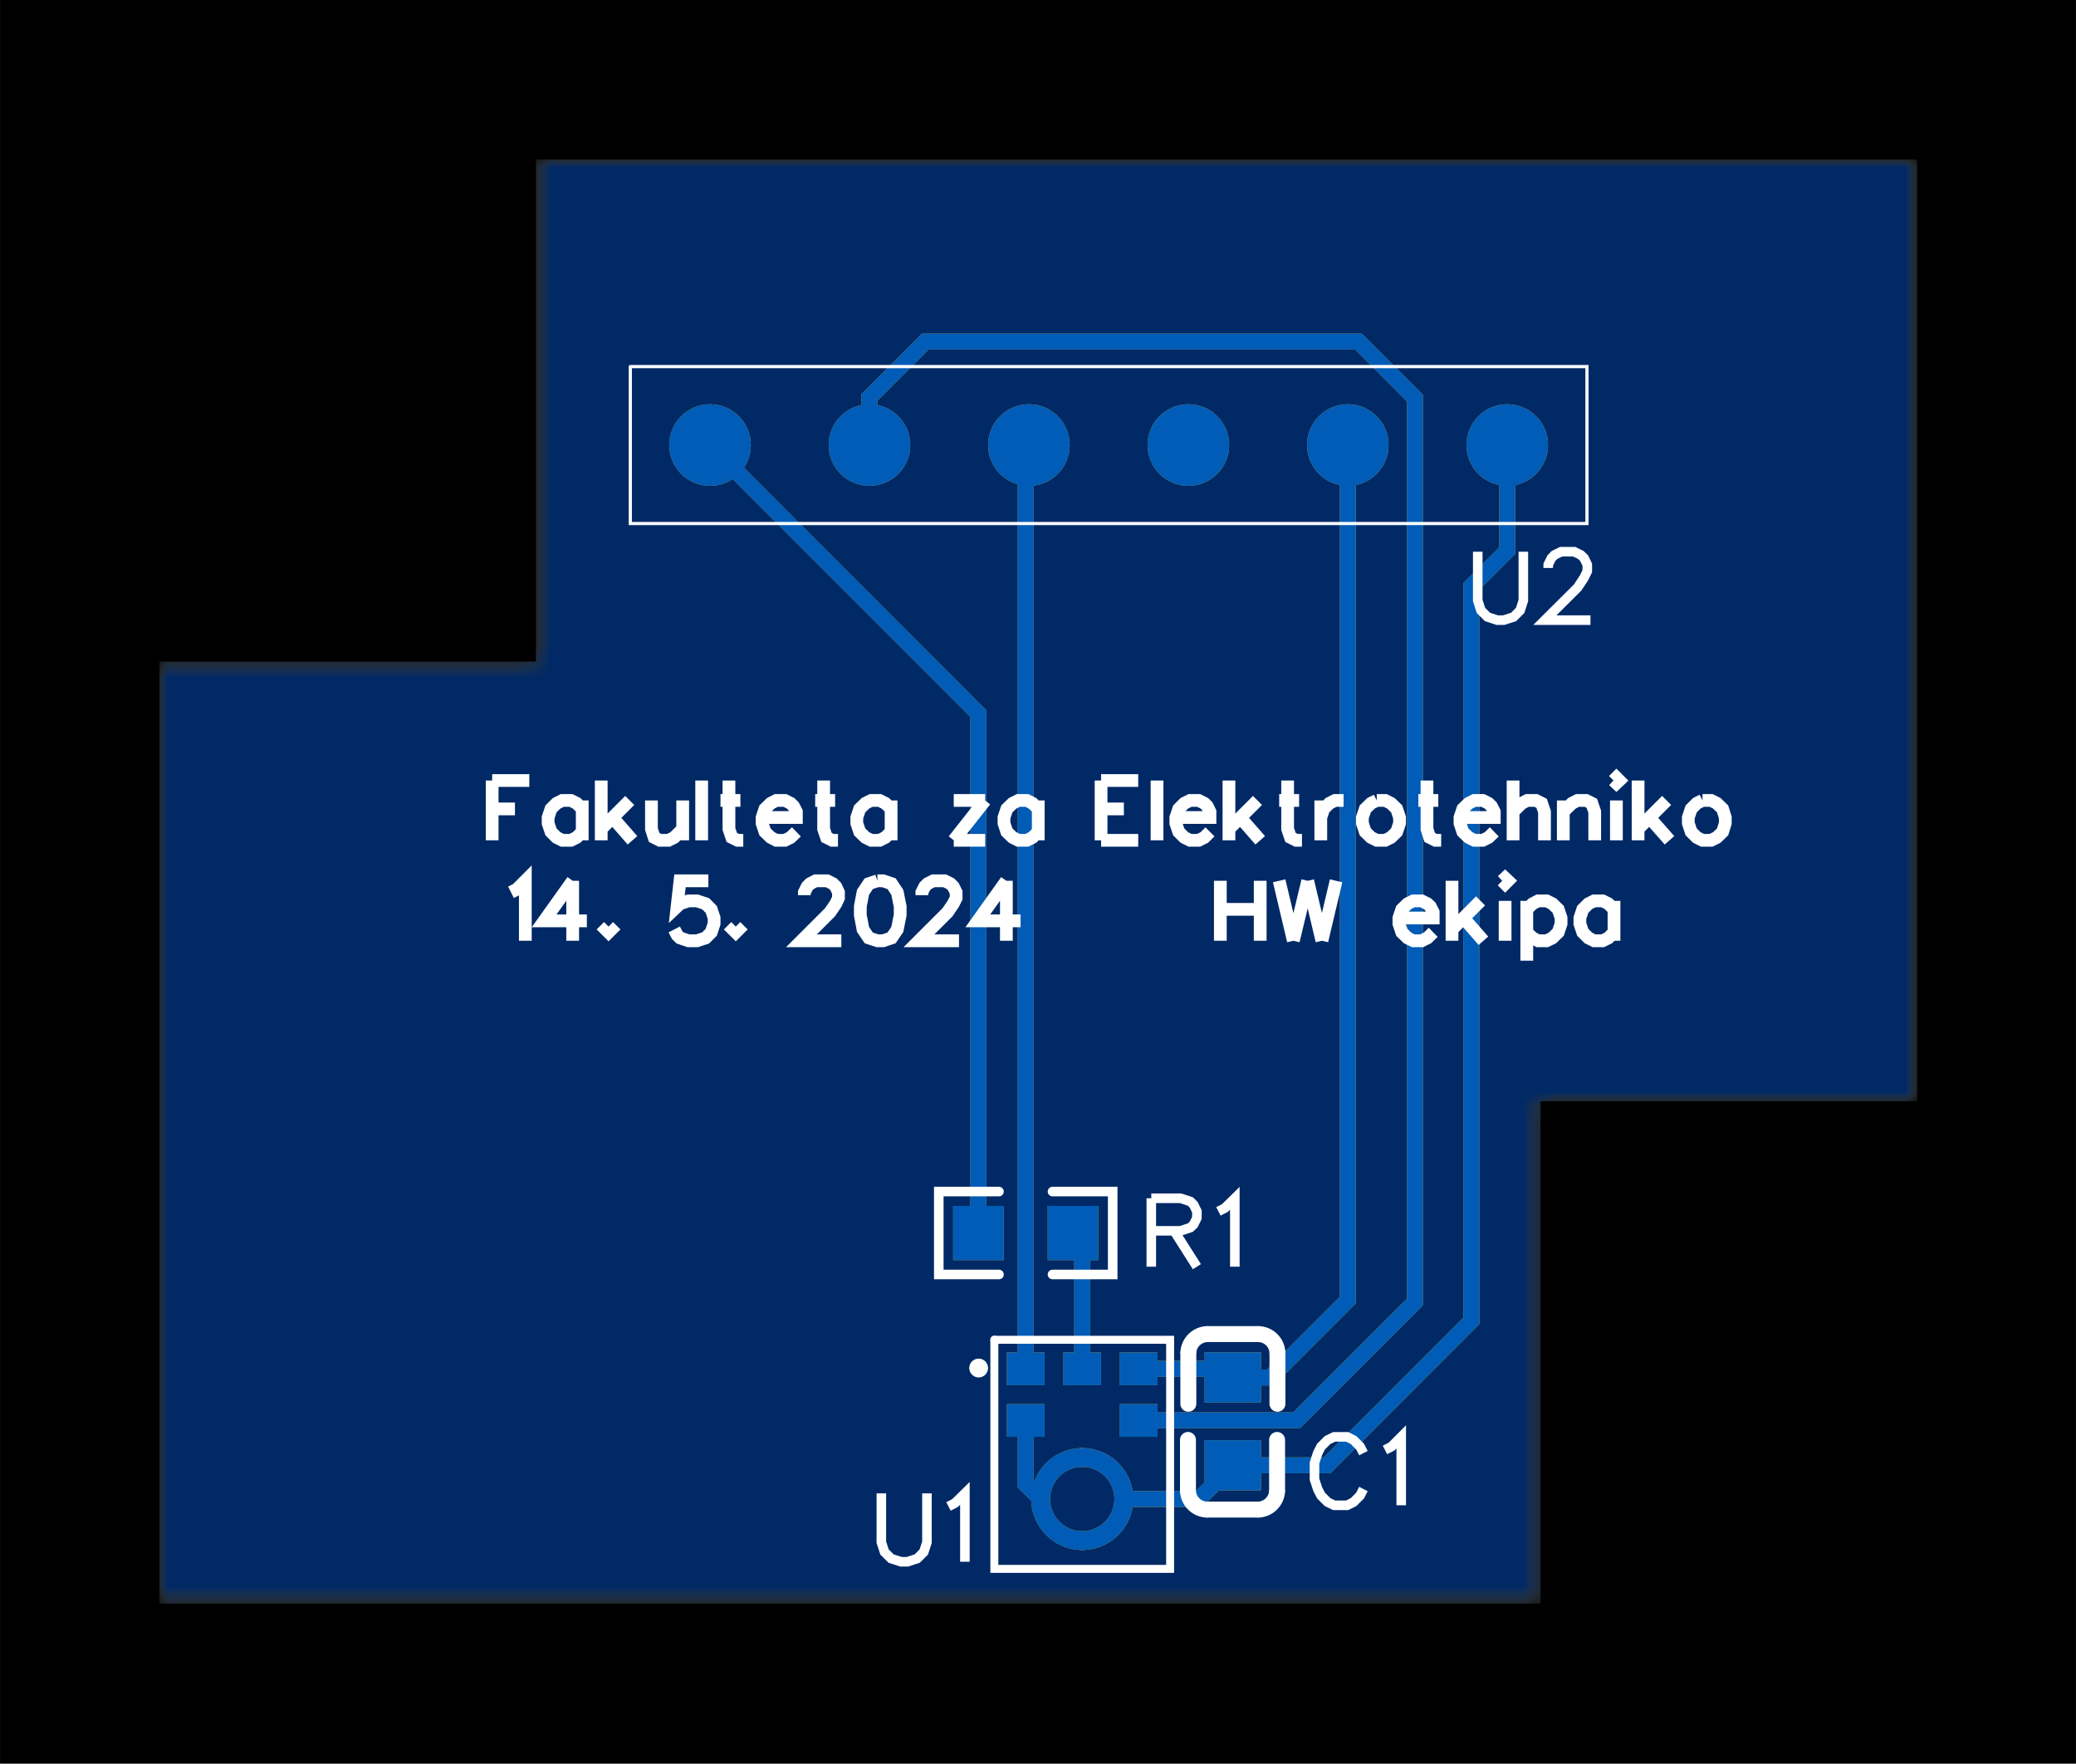 <?xml version="1.0" encoding="utf-8" standalone="no"?><svg xmlns="http://www.w3.org/2000/svg" xmlns:xlink="http://www.w3.org/1999/xlink" width="33.071mm" height="28.092mm" viewBox="4010 3418 130.2 110.6"><title>Photo View</title><rect x="4010" y="3418" width="130.2" height="110.6" fill="#000000" stroke="none"/><defs xmlns="http://www.w3.org/2000/svg" id="patterns"><pattern id="gridPattern" x="4000" y="3000" width="10" height="10" patternUnits="userSpaceOnUse"><rect id="gridCell" x="0" y="0" width="0.5" height="0.5" fill="#FFFFFF" stroke="none"/></pattern><pattern id="gridPattern2" x="4000.5" y="3000.5" width="10" height="10" patternUnits="userSpaceOnUse"><path id="gridCell2" d="M10 0V10H-10" fill="none" stroke="#FFFFFF" stroke-width="0.5" stroke-opacity="0.6"/></pattern><marker id="arrowOnStart" orient="auto" refY="0" refX="0" style="overflow:visible" markerUnits="strokeWidth"><path d="M 2,0 l 4,-2, 0,4 z" stroke-width="6"/></marker><marker id="arrowOnEnd" orient="auto" refY="0" refX="0" style="overflow:visible" markerUnits="strokeWidth"><path d="M -2,0 l -4,-2, 0,4 z" stroke-width="6"/></marker><marker id="arrowOnStartChrome" orient="auto" refY="0" refX="0" style="overflow:visible" markerUnits="strokeWidth"><path d="M 2,0 l 4,-2, 0,4 z" stroke-width="3" stroke="#FFFFFF"/></marker><marker id="arrowOnEndChrome" orient="auto" refY="0" refX="0" style="overflow:visible" markerUnits="strokeWidth"><path d="M -2,0 l -4,-2, 0,4 z" stroke-width="3" stroke="#FFFFFF"/></marker><svg id="icon-lock" title="Unlock" viewBox="0 0 20 20" height="20" width="20"><path stroke="#F0F" stroke-width="2" style="cursor:pointer;fill-opacity:.001;fill:#fff" d="M 5 7 C 5 -1 15 -1 15 7L1 7 1 19 19 19 19 7 15 7"/></svg><mask id="multiLayerMask" maskUnits="userSpaceOnUse" x="4020" y="3428" width="110.2" height="90.6"><path d="M4020 3518.551,4020 3459.496,4043.616 3459.496,4043.621 3459.496,4043.622 3459.496,4043.622 3459.495,4043.622 3459.488,4043.622 3428,4130.236 3428,4130.236 3487.055,4106.622 3487.055,4106.614 3487.055,4106.614 3487.063,4106.614 3518.551z" stroke="none" fill="white"/><g fill="black"><circle cx="4054.53" cy="3445.909" r="1.968" stroke-width="0"/><circle cx="4064.53" cy="3445.909" r="1.968" stroke-width="0"/><circle cx="4074.53" cy="3445.909" r="1.968" stroke-width="0"/><circle cx="4084.53" cy="3445.909" r="1.968" stroke-width="0"/><circle cx="4094.53" cy="3445.909" r="1.968" stroke-width="0"/><circle cx="4104.53" cy="3445.909" r="1.968" stroke-width="0"/><circle cx="4077.874" cy="3512.005" r="0.64" stroke-width="0"/><circle cx="4027.874" cy="3506.74" r="3.937" stroke-width="0"/><circle cx="4120.394" cy="3437.843" r="3.937" stroke-width="0"/></g></mask><mask id="topBoardSolderMask" maskUnits="userSpaceOnUse" x="4020" y="3428" width="110.2" height="90.6"><path d="M4020 3518.551,4020 3459.496,4043.616 3459.496,4043.621 3459.496,4043.622 3459.496,4043.622 3459.495,4043.622 3459.488,4043.622 3428,4130.236 3428,4130.236 3487.055,4106.622 3487.055,4106.614 3487.055,4106.614 3487.063,4106.614 3518.551z" stroke="none" fill="white"/><g fill="black"><polygon points="4085.551 3506.153 4085.489 3506.143 4085.433 3506.115 4085.389 3506.071 4085.361 3506.015 4085.351 3505.953 4085.351 3502.803 4085.361 3502.741 4085.389 3502.685 4085.433 3502.641 4085.489 3502.613 4085.551 3502.603 4089.094 3502.603 4089.156 3502.613 4089.212 3502.641 4089.256 3502.685 4089.284 3502.741 4089.294 3502.803 4089.294 3505.953 4089.284 3506.015 4089.256 3506.071 4089.212 3506.115 4089.156 3506.143 4089.094 3506.153" stroke-width="0" c_etype="pad_outer"/><polygon points="4085.551 3511.664 4085.489 3511.654 4085.433 3511.626 4085.389 3511.582 4085.361 3511.526 4085.351 3511.464 4085.351 3508.315 4085.361 3508.253 4085.389 3508.197 4085.433 3508.153 4085.489 3508.125 4085.551 3508.115 4089.094 3508.115 4089.156 3508.125 4089.212 3508.153 4089.256 3508.197 4089.284 3508.253 4089.294 3508.315 4089.294 3511.464 4089.284 3511.526 4089.256 3511.582 4089.212 3511.626 4089.156 3511.654 4089.094 3511.664" stroke-width="0" c_etype="pad_outer"/><polygon points="4069.778 3497.224 4069.716 3497.214 4069.66 3497.186 4069.616 3497.142 4069.588 3497.086 4069.578 3497.024 4069.578 3493.622 4069.588 3493.56 4069.616 3493.504 4069.66 3493.46 4069.716 3493.432 4069.778 3493.422 4072.953 3493.422 4073.015 3493.432 4073.071 3493.46 4073.115 3493.504 4073.143 3493.56 4073.153 3493.622 4073.153 3497.024 4073.143 3497.086 4073.115 3497.142 4073.071 3497.186 4073.015 3497.214 4072.953 3497.224" stroke-width="0" c_etype="pad_outer"/><polygon points="4075.709 3497.224 4075.647 3497.214 4075.591 3497.186 4075.547 3497.142 4075.519 3497.086 4075.509 3497.024 4075.509 3493.622 4075.519 3493.56 4075.547 3493.504 4075.591 3493.46 4075.647 3493.432 4075.709 3493.422 4078.884 3493.422 4078.946 3493.432 4079.002 3493.46 4079.046 3493.504 4079.074 3493.56 4079.084 3493.622 4079.084 3497.024 4079.074 3497.086 4079.046 3497.142 4079.002 3497.186 4078.946 3497.214 4078.884 3497.224" stroke-width="0" c_etype="pad_outer"/><polygon points="4076.693 3505.063 4076.632 3505.053 4076.577 3505.025 4076.534 3504.982 4076.506 3504.927 4076.496 3504.866 4076.496 3502.811 4076.506 3502.75 4076.534 3502.695 4076.577 3502.652 4076.632 3502.624 4076.693 3502.614 4079.055 3502.614 4079.116 3502.624 4079.171 3502.652 4079.214 3502.695 4079.242 3502.75 4079.252 3502.811 4079.252 3504.866 4079.242 3504.927 4079.214 3504.982 4079.171 3505.025 4079.116 3505.053 4079.055 3505.063" stroke-width="0" c_etype="pad_outer"/><polygon points="4080.236 3505.063 4080.175 3505.053 4080.12 3505.025 4080.077 3504.982 4080.049 3504.927 4080.039 3504.866 4080.039 3502.811 4080.049 3502.75 4080.077 3502.695 4080.12 3502.652 4080.175 3502.624 4080.236 3502.614 4082.598 3502.614 4082.659 3502.624 4082.714 3502.652 4082.757 3502.695 4082.785 3502.75 4082.795 3502.811 4082.795 3504.866 4082.785 3504.927 4082.757 3504.982 4082.714 3505.025 4082.659 3505.053 4082.598 3505.063" stroke-width="0" c_etype="pad_outer"/><polygon points="4080.236 3508.299 4080.175 3508.289 4080.12 3508.261 4080.077 3508.218 4080.049 3508.163 4080.039 3508.102 4080.039 3506.047 4080.049 3505.986 4080.077 3505.931 4080.12 3505.888 4080.175 3505.86 4080.236 3505.85 4082.598 3505.85 4082.659 3505.86 4082.714 3505.888 4082.757 3505.931 4082.785 3505.986 4082.795 3506.047 4082.795 3508.102 4082.785 3508.163 4082.757 3508.218 4082.714 3508.261 4082.659 3508.289 4082.598 3508.299" stroke-width="0" c_etype="pad_outer"/><polygon points="4073.15 3508.299 4073.089 3508.289 4073.034 3508.261 4072.991 3508.218 4072.963 3508.163 4072.953 3508.102 4072.953 3506.047 4072.963 3505.986 4072.991 3505.931 4073.034 3505.888 4073.089 3505.86 4073.15 3505.85 4075.512 3505.85 4075.573 3505.86 4075.628 3505.888 4075.671 3505.931 4075.699 3505.986 4075.709 3506.047 4075.709 3508.102 4075.699 3508.163 4075.671 3508.218 4075.628 3508.261 4075.573 3508.289 4075.512 3508.299" stroke-width="0" c_etype="pad_outer"/><polygon points="4073.15 3505.063 4073.089 3505.053 4073.034 3505.025 4072.991 3504.982 4072.963 3504.927 4072.953 3504.866 4072.953 3502.811 4072.963 3502.75 4072.991 3502.695 4073.034 3502.652 4073.089 3502.624 4073.15 3502.614 4075.512 3502.614 4075.573 3502.624 4075.628 3502.652 4075.671 3502.695 4075.699 3502.75 4075.709 3502.811 4075.709 3504.866 4075.699 3504.927 4075.671 3504.982 4075.628 3505.025 4075.573 3505.053 4075.512 3505.063" stroke-width="0" c_etype="pad_outer"/><polygon points="4077.863 3515.398 4077.794 3515.394 4077.77 3515.391 4077.703 3515.379 4077.681 3515.373 4077.615 3515.353 4077.594 3515.346 4077.531 3515.319 4077.512 3515.309 4077.452 3515.275 4077.431 3515.262 4077.376 3515.221 4077.358 3515.205 4077.308 3515.157 4077.294 3515.142 4077.25 3515.09 4077.234 3515.069 4077.197 3515.011 4077.187 3514.994 4077.156 3514.933 4077.148 3514.913 4077.124 3514.849 4077.116 3514.826 4077.1 3514.759 4077.096 3514.736 4077.088 3514.667 4077.087 3514.644 4077.087 3514.576 4077.088 3514.553 4077.096 3514.485 4077.1 3514.462 4077.116 3514.395 4077.123 3514.373 4077.147 3514.308 4077.156 3514.287 4077.187 3514.226 4077.197 3514.209 4077.234 3514.151 4077.25 3514.13 4077.294 3514.078 4077.309 3514.062 4077.359 3514.015 4077.376 3514 4077.431 3513.959 4077.45 3513.947 4077.51 3513.912 4077.531 3513.901 4077.594 3513.874 4077.618 3513.866 4077.684 3513.847 4077.703 3513.842 4077.77 3513.83 4077.794 3513.827 4077.863 3513.823 4077.866 3513.823 4077.995 3513.818 4078.11 3513.807 4078.219 3513.789 4078.33 3513.765 4078.442 3513.731 4078.561 3513.687 4078.561 3513.688 4078.661 3513.644 4078.761 3513.591 4078.872 3513.524 4078.967 3513.458 4079.05 3513.392 4079.143 3513.307 4079.225 3513.222 4079.295 3513.14 4079.362 3513.049 4079.433 3512.941 4079.489 3512.84 4079.54 3512.734 4079.58 3512.635 4079.619 3512.516 4079.647 3512.411 4079.671 3512.288 4079.685 3512.173 4079.692 3512.068 4079.692 3511.939 4079.685 3511.834 4079.671 3511.72 4079.646 3511.593 4079.619 3511.491 4079.579 3511.369 4079.539 3511.273 4079.489 3511.168 4079.426 3511.056 4079.362 3510.959 4079.292 3510.864 4079.225 3510.786 4079.143 3510.701 4079.058 3510.623 4078.957 3510.542 4078.872 3510.483 4078.765 3510.418 4078.658 3510.363 4078.553 3510.316 4078.453 3510.28 4078.332 3510.244 4078.228 3510.22 4078.101 3510.2 4077.991 3510.189 4077.868 3510.185 4077.863 3510.185 4077.794 3510.181 4077.77 3510.178 4077.703 3510.166 4077.681 3510.16 4077.615 3510.14 4077.594 3510.133 4077.531 3510.106 4077.512 3510.096 4077.452 3510.062 4077.431 3510.049 4077.376 3510.008 4077.359 3509.993 4077.309 3509.946 4077.293 3509.929 4077.249 3509.876 4077.235 3509.857 4077.198 3509.8 4077.187 3509.781 4077.156 3509.719 4077.148 3509.7 4077.124 3509.636 4077.116 3509.613 4077.1 3509.546 4077.096 3509.523 4077.088 3509.455 4077.087 3509.432 4077.087 3509.363 4077.088 3509.34 4077.096 3509.272 4077.1 3509.249 4077.116 3509.182 4077.124 3509.159 4077.148 3509.095 4077.156 3509.076 4077.187 3509.014 4077.198 3508.995 4077.235 3508.938 4077.249 3508.919 4077.293 3508.866 4077.309 3508.849 4077.359 3508.802 4077.376 3508.787 4077.431 3508.746 4077.452 3508.733 4077.512 3508.699 4077.531 3508.689 4077.594 3508.662 4077.615 3508.655 4077.681 3508.635 4077.703 3508.629 4077.77 3508.617 4077.794 3508.614 4077.863 3508.61 4077.879 3508.61 4078.041 3508.614 4078.051 3508.615 4078.212 3508.627 4078.222 3508.628 4078.383 3508.649 4078.392 3508.65 4078.551 3508.678 4078.562 3508.68 4078.72 3508.717 4078.73 3508.72 4078.886 3508.765 4078.894 3508.768 4079.047 3508.82 4079.057 3508.823 4079.208 3508.883 4079.218 3508.887 4079.365 3508.955 4079.373 3508.96 4079.516 3509.035 4079.525 3509.039 4079.665 3509.121 4079.673 3509.127 4079.808 3509.216 4079.816 3509.221 4079.947 3509.317 4079.955 3509.323 4080.08 3509.425 4080.088 3509.432 4080.208 3509.541 4080.215 3509.547 4080.33 3509.661 4080.337 3509.669 4080.446 3509.79 4080.453 3509.798 4080.555 3509.923 4080.561 3509.931 4080.657 3510.062 4080.662 3510.07 4080.751 3510.205 4080.757 3510.213 4080.839 3510.352 4080.844 3510.361 4080.919 3510.505 4080.923 3510.513 4080.991 3510.66 4080.995 3510.67 4081.055 3510.821 4081.058 3510.831 4081.11 3510.984 4081.113 3510.992 4081.158 3511.148 4081.161 3511.159 4081.197 3511.316 4081.199 3511.325 4081.228 3511.485 4081.229 3511.496 4081.25 3511.664 4081.263 3511.826 4081.264 3511.837 4081.268 3511.999 4081.268 3512.009 4081.264 3512.171 4081.263 3512.182 4081.25 3512.343 4081.249 3512.351 4081.229 3512.512 4081.228 3512.523 4081.199 3512.682 4081.197 3512.691 4081.161 3512.849 4081.158 3512.86 4081.113 3513.016 4081.11 3513.024 4081.058 3513.177 4081.055 3513.187 4080.995 3513.338 4080.991 3513.348 4080.923 3513.495 4080.918 3513.503 4080.843 3513.646 4080.839 3513.655 4080.757 3513.795 4080.751 3513.803 4080.662 3513.938 4080.657 3513.946 4080.561 3514.077 4080.555 3514.085 4080.453 3514.21 4080.446 3514.218 4080.337 3514.338 4080.208 3514.467 4080.088 3514.575 4080.081 3514.581 4079.956 3514.684 4079.947 3514.691 4079.816 3514.787 4079.808 3514.792 4079.673 3514.881 4079.665 3514.887 4079.525 3514.969 4079.516 3514.973 4079.373 3515.048 4079.365 3515.053 4079.218 3515.121 4079.208 3515.125 4079.057 3515.185 4079.047 3515.188 4078.894 3515.24 4078.886 3515.243 4078.73 3515.288 4078.719 3515.291 4078.561 3515.327 4078.552 3515.329 4078.393 3515.358 4078.382 3515.359 4078.221 3515.379 4078.213 3515.38 4078.052 3515.393 4078.041 3515.394 4077.879 3515.398" stroke-width="0" c_etype="pad_outer"/><polygon points="4077.869 3515.398 4077.707 3515.394 4077.696 3515.393 4077.535 3515.38 4077.527 3515.379 4077.366 3515.359 4077.355 3515.358 4077.195 3515.329 4077.186 3515.327 4077.029 3515.291 4077.018 3515.288 4076.862 3515.243 4076.854 3515.24 4076.701 3515.188 4076.691 3515.185 4076.54 3515.125 4076.53 3515.121 4076.383 3515.053 4076.375 3515.048 4076.232 3514.973 4076.223 3514.969 4076.083 3514.887 4076.075 3514.881 4075.94 3514.792 4075.932 3514.787 4075.801 3514.691 4075.792 3514.684 4075.667 3514.581 4075.661 3514.576 4075.54 3514.468 4075.531 3514.46 4075.417 3514.345 4075.411 3514.338 4075.302 3514.218 4075.295 3514.21 4075.193 3514.085 4075.187 3514.077 4075.091 3513.946 4075.086 3513.938 4074.997 3513.803 4074.991 3513.795 4074.909 3513.655 4074.905 3513.646 4074.83 3513.503 4074.825 3513.495 4074.757 3513.348 4074.753 3513.338 4074.693 3513.187 4074.69 3513.177 4074.638 3513.024 4074.635 3513.016 4074.59 3512.86 4074.587 3512.849 4074.551 3512.691 4074.549 3512.682 4074.52 3512.523 4074.519 3512.512 4074.499 3512.351 4074.498 3512.343 4074.485 3512.182 4074.484 3512.171 4074.48 3512.009 4074.48 3511.999 4074.484 3511.837 4074.485 3511.826 4074.498 3511.664 4074.519 3511.496 4074.52 3511.485 4074.549 3511.325 4074.551 3511.316 4074.587 3511.159 4074.59 3511.148 4074.635 3510.992 4074.638 3510.984 4074.69 3510.831 4074.693 3510.821 4074.753 3510.67 4074.757 3510.66 4074.825 3510.513 4074.829 3510.505 4074.904 3510.361 4074.909 3510.352 4074.991 3510.213 4074.997 3510.205 4075.086 3510.07 4075.091 3510.062 4075.187 3509.931 4075.193 3509.923 4075.295 3509.798 4075.302 3509.79 4075.411 3509.669 4075.539 3509.541 4075.66 3509.432 4075.668 3509.425 4075.793 3509.323 4075.801 3509.317 4075.932 3509.221 4075.94 3509.216 4076.075 3509.127 4076.083 3509.121 4076.223 3509.039 4076.232 3509.035 4076.375 3508.96 4076.383 3508.955 4076.53 3508.887 4076.54 3508.883 4076.691 3508.823 4076.701 3508.82 4076.854 3508.768 4076.862 3508.765 4077.018 3508.72 4077.028 3508.717 4077.185 3508.68 4077.196 3508.678 4077.356 3508.65 4077.365 3508.649 4077.526 3508.628 4077.536 3508.627 4077.697 3508.615 4077.707 3508.614 4077.869 3508.61 4077.885 3508.61 4077.954 3508.614 4077.978 3508.617 4078.045 3508.629 4078.067 3508.635 4078.133 3508.655 4078.154 3508.662 4078.217 3508.689 4078.237 3508.699 4078.296 3508.733 4078.314 3508.745 4078.37 3508.786 4078.389 3508.802 4078.439 3508.849 4078.455 3508.866 4078.499 3508.919 4078.513 3508.938 4078.55 3508.995 4078.561 3509.014 4078.592 3509.076 4078.6 3509.095 4078.624 3509.159 4078.632 3509.182 4078.648 3509.249 4078.652 3509.272 4078.66 3509.34 4078.661 3509.363 4078.661 3509.432 4078.66 3509.455 4078.652 3509.523 4078.648 3509.546 4078.632 3509.613 4078.624 3509.636 4078.6 3509.7 4078.592 3509.719 4078.561 3509.781 4078.55 3509.8 4078.513 3509.857 4078.499 3509.876 4078.455 3509.929 4078.439 3509.946 4078.389 3509.993 4078.37 3510.009 4078.314 3510.05 4078.296 3510.062 4078.237 3510.096 4078.217 3510.106 4078.154 3510.133 4078.133 3510.14 4078.067 3510.16 4078.045 3510.166 4077.978 3510.178 4077.954 3510.181 4077.885 3510.185 4077.88 3510.185 4077.757 3510.189 4077.647 3510.2 4077.52 3510.22 4077.416 3510.244 4077.295 3510.28 4077.195 3510.316 4077.09 3510.363 4076.983 3510.418 4076.876 3510.483 4076.791 3510.542 4076.69 3510.623 4076.605 3510.701 4076.523 3510.786 4076.456 3510.864 4076.386 3510.959 4076.322 3511.056 4076.259 3511.168 4076.209 3511.273 4076.169 3511.369 4076.129 3511.491 4076.102 3511.593 4076.077 3511.72 4076.063 3511.834 4076.056 3511.939 4076.056 3512.068 4076.063 3512.173 4076.077 3512.288 4076.101 3512.411 4076.129 3512.516 4076.168 3512.635 4076.208 3512.734 4076.259 3512.84 4076.315 3512.941 4076.386 3513.049 4076.453 3513.14 4076.523 3513.222 4076.605 3513.307 4076.698 3513.392 4076.781 3513.458 4076.876 3513.524 4076.987 3513.591 4077.087 3513.644 4077.187 3513.688 4077.187 3513.687 4077.306 3513.731 4077.418 3513.765 4077.529 3513.789 4077.638 3513.807 4077.753 3513.818 4077.882 3513.823 4077.885 3513.823 4077.954 3513.827 4077.978 3513.83 4078.045 3513.842 4078.064 3513.847 4078.13 3513.866 4078.154 3513.874 4078.217 3513.901 4078.239 3513.913 4078.298 3513.948 4078.314 3513.958 4078.37 3513.999 4078.389 3514.015 4078.439 3514.062 4078.454 3514.078 4078.498 3514.13 4078.514 3514.151 4078.551 3514.209 4078.561 3514.226 4078.592 3514.287 4078.601 3514.308 4078.625 3514.373 4078.632 3514.395 4078.648 3514.462 4078.652 3514.485 4078.66 3514.553 4078.661 3514.576 4078.661 3514.644 4078.66 3514.667 4078.652 3514.736 4078.648 3514.759 4078.632 3514.826 4078.624 3514.849 4078.6 3514.913 4078.592 3514.933 4078.561 3514.994 4078.551 3515.011 4078.514 3515.069 4078.498 3515.09 4078.454 3515.142 4078.44 3515.157 4078.39 3515.205 4078.37 3515.222 4078.314 3515.263 4078.296 3515.275 4078.237 3515.309 4078.217 3515.319 4078.154 3515.346 4078.133 3515.353 4078.067 3515.373 4078.045 3515.379 4077.978 3515.391 4077.954 3515.394 4077.885 3515.398" stroke-width="0" c_etype="pad_outer"/><ellipse cx="4054.53" cy="3445.909" rx="2.759" ry="2.759" stroke-width="0" c_etype="pad_outer"/><ellipse cx="4064.53" cy="3445.909" rx="2.759" ry="2.759" stroke-width="0" c_etype="pad_outer"/><ellipse cx="4074.53" cy="3445.909" rx="2.759" ry="2.759" stroke-width="0" c_etype="pad_outer"/><ellipse cx="4084.53" cy="3445.909" rx="2.759" ry="2.759" stroke-width="0" c_etype="pad_outer"/><ellipse cx="4094.53" cy="3445.909" rx="2.759" ry="2.759" stroke-width="0" c_etype="pad_outer"/><ellipse cx="4104.53" cy="3445.909" rx="2.759" ry="2.759" stroke-width="0" c_etype="pad_outer"/></g></mask><mask id="topSignalSolderMask" maskUnits="userSpaceOnUse" x="4020" y="3428" width="110.2" height="90.6"><path d="M4020 3518.551,4020 3459.496,4043.616 3459.496,4043.621 3459.496,4043.622 3459.496,4043.622 3459.495,4043.622 3459.488,4043.622 3428,4130.236 3428,4130.236 3487.055,4106.622 3487.055,4106.614 3487.055,4106.614 3487.063,4106.614 3518.551z" stroke="none" fill="white"/><g fill="black"><polygon points="4085.551 3506.153 4085.489 3506.143 4085.433 3506.115 4085.389 3506.071 4085.361 3506.015 4085.351 3505.953 4085.351 3502.803 4085.361 3502.741 4085.389 3502.685 4085.433 3502.641 4085.489 3502.613 4085.551 3502.603 4089.094 3502.603 4089.156 3502.613 4089.212 3502.641 4089.256 3502.685 4089.284 3502.741 4089.294 3502.803 4089.294 3505.953 4089.284 3506.015 4089.256 3506.071 4089.212 3506.115 4089.156 3506.143 4089.094 3506.153" stroke-width="0" c_etype="pad_outer"/><polygon points="4085.551 3511.664 4085.489 3511.654 4085.433 3511.626 4085.389 3511.582 4085.361 3511.526 4085.351 3511.464 4085.351 3508.315 4085.361 3508.253 4085.389 3508.197 4085.433 3508.153 4085.489 3508.125 4085.551 3508.115 4089.094 3508.115 4089.156 3508.125 4089.212 3508.153 4089.256 3508.197 4089.284 3508.253 4089.294 3508.315 4089.294 3511.464 4089.284 3511.526 4089.256 3511.582 4089.212 3511.626 4089.156 3511.654 4089.094 3511.664" stroke-width="0" c_etype="pad_outer"/><polygon points="4069.778 3497.224 4069.716 3497.214 4069.66 3497.186 4069.616 3497.142 4069.588 3497.086 4069.578 3497.024 4069.578 3493.622 4069.588 3493.56 4069.616 3493.504 4069.66 3493.46 4069.716 3493.432 4069.778 3493.422 4072.953 3493.422 4073.015 3493.432 4073.071 3493.46 4073.115 3493.504 4073.143 3493.56 4073.153 3493.622 4073.153 3497.024 4073.143 3497.086 4073.115 3497.142 4073.071 3497.186 4073.015 3497.214 4072.953 3497.224" stroke-width="0" c_etype="pad_outer"/><polygon points="4075.709 3497.224 4075.647 3497.214 4075.591 3497.186 4075.547 3497.142 4075.519 3497.086 4075.509 3497.024 4075.509 3493.622 4075.519 3493.56 4075.547 3493.504 4075.591 3493.46 4075.647 3493.432 4075.709 3493.422 4078.884 3493.422 4078.946 3493.432 4079.002 3493.46 4079.046 3493.504 4079.074 3493.56 4079.084 3493.622 4079.084 3497.024 4079.074 3497.086 4079.046 3497.142 4079.002 3497.186 4078.946 3497.214 4078.884 3497.224" stroke-width="0" c_etype="pad_outer"/><polygon points="4076.693 3505.063 4076.632 3505.053 4076.577 3505.025 4076.534 3504.982 4076.506 3504.927 4076.496 3504.866 4076.496 3502.811 4076.506 3502.75 4076.534 3502.695 4076.577 3502.652 4076.632 3502.624 4076.693 3502.614 4079.055 3502.614 4079.116 3502.624 4079.171 3502.652 4079.214 3502.695 4079.242 3502.75 4079.252 3502.811 4079.252 3504.866 4079.242 3504.927 4079.214 3504.982 4079.171 3505.025 4079.116 3505.053 4079.055 3505.063" stroke-width="0" c_etype="pad_outer"/><polygon points="4080.236 3505.063 4080.175 3505.053 4080.12 3505.025 4080.077 3504.982 4080.049 3504.927 4080.039 3504.866 4080.039 3502.811 4080.049 3502.75 4080.077 3502.695 4080.12 3502.652 4080.175 3502.624 4080.236 3502.614 4082.598 3502.614 4082.659 3502.624 4082.714 3502.652 4082.757 3502.695 4082.785 3502.75 4082.795 3502.811 4082.795 3504.866 4082.785 3504.927 4082.757 3504.982 4082.714 3505.025 4082.659 3505.053 4082.598 3505.063" stroke-width="0" c_etype="pad_outer"/><polygon points="4080.236 3508.299 4080.175 3508.289 4080.12 3508.261 4080.077 3508.218 4080.049 3508.163 4080.039 3508.102 4080.039 3506.047 4080.049 3505.986 4080.077 3505.931 4080.12 3505.888 4080.175 3505.86 4080.236 3505.85 4082.598 3505.85 4082.659 3505.86 4082.714 3505.888 4082.757 3505.931 4082.785 3505.986 4082.795 3506.047 4082.795 3508.102 4082.785 3508.163 4082.757 3508.218 4082.714 3508.261 4082.659 3508.289 4082.598 3508.299" stroke-width="0" c_etype="pad_outer"/><polygon points="4073.15 3508.299 4073.089 3508.289 4073.034 3508.261 4072.991 3508.218 4072.963 3508.163 4072.953 3508.102 4072.953 3506.047 4072.963 3505.986 4072.991 3505.931 4073.034 3505.888 4073.089 3505.86 4073.15 3505.85 4075.512 3505.85 4075.573 3505.86 4075.628 3505.888 4075.671 3505.931 4075.699 3505.986 4075.709 3506.047 4075.709 3508.102 4075.699 3508.163 4075.671 3508.218 4075.628 3508.261 4075.573 3508.289 4075.512 3508.299" stroke-width="0" c_etype="pad_outer"/><polygon points="4073.15 3505.063 4073.089 3505.053 4073.034 3505.025 4072.991 3504.982 4072.963 3504.927 4072.953 3504.866 4072.953 3502.811 4072.963 3502.75 4072.991 3502.695 4073.034 3502.652 4073.089 3502.624 4073.15 3502.614 4075.512 3502.614 4075.573 3502.624 4075.628 3502.652 4075.671 3502.695 4075.699 3502.75 4075.709 3502.811 4075.709 3504.866 4075.699 3504.927 4075.671 3504.982 4075.628 3505.025 4075.573 3505.053 4075.512 3505.063" stroke-width="0" c_etype="pad_outer"/><polygon points="4077.863 3515.398 4077.794 3515.394 4077.77 3515.391 4077.703 3515.379 4077.681 3515.373 4077.615 3515.353 4077.594 3515.346 4077.531 3515.319 4077.512 3515.309 4077.452 3515.275 4077.431 3515.262 4077.376 3515.221 4077.358 3515.205 4077.308 3515.157 4077.294 3515.142 4077.25 3515.09 4077.234 3515.069 4077.197 3515.011 4077.187 3514.994 4077.156 3514.933 4077.148 3514.913 4077.124 3514.849 4077.116 3514.826 4077.1 3514.759 4077.096 3514.736 4077.088 3514.667 4077.087 3514.644 4077.087 3514.576 4077.088 3514.553 4077.096 3514.485 4077.1 3514.462 4077.116 3514.395 4077.123 3514.373 4077.147 3514.308 4077.156 3514.287 4077.187 3514.226 4077.197 3514.209 4077.234 3514.151 4077.25 3514.13 4077.294 3514.078 4077.309 3514.062 4077.359 3514.015 4077.376 3514 4077.431 3513.959 4077.45 3513.947 4077.51 3513.912 4077.531 3513.901 4077.594 3513.874 4077.618 3513.866 4077.684 3513.847 4077.703 3513.842 4077.77 3513.83 4077.794 3513.827 4077.863 3513.823 4077.866 3513.823 4077.995 3513.818 4078.11 3513.807 4078.219 3513.789 4078.33 3513.765 4078.442 3513.731 4078.561 3513.687 4078.561 3513.688 4078.661 3513.644 4078.761 3513.591 4078.872 3513.524 4078.967 3513.458 4079.05 3513.392 4079.143 3513.307 4079.225 3513.222 4079.295 3513.14 4079.362 3513.049 4079.433 3512.941 4079.489 3512.84 4079.54 3512.734 4079.58 3512.635 4079.619 3512.516 4079.647 3512.411 4079.671 3512.288 4079.685 3512.173 4079.692 3512.068 4079.692 3511.939 4079.685 3511.834 4079.671 3511.72 4079.646 3511.593 4079.619 3511.491 4079.579 3511.369 4079.539 3511.273 4079.489 3511.168 4079.426 3511.056 4079.362 3510.959 4079.292 3510.864 4079.225 3510.786 4079.143 3510.701 4079.058 3510.623 4078.957 3510.542 4078.872 3510.483 4078.765 3510.418 4078.658 3510.363 4078.553 3510.316 4078.453 3510.28 4078.332 3510.244 4078.228 3510.22 4078.101 3510.2 4077.991 3510.189 4077.868 3510.185 4077.863 3510.185 4077.794 3510.181 4077.77 3510.178 4077.703 3510.166 4077.681 3510.16 4077.615 3510.14 4077.594 3510.133 4077.531 3510.106 4077.512 3510.096 4077.452 3510.062 4077.431 3510.049 4077.376 3510.008 4077.359 3509.993 4077.309 3509.946 4077.293 3509.929 4077.249 3509.876 4077.235 3509.857 4077.198 3509.8 4077.187 3509.781 4077.156 3509.719 4077.148 3509.7 4077.124 3509.636 4077.116 3509.613 4077.1 3509.546 4077.096 3509.523 4077.088 3509.455 4077.087 3509.432 4077.087 3509.363 4077.088 3509.34 4077.096 3509.272 4077.1 3509.249 4077.116 3509.182 4077.124 3509.159 4077.148 3509.095 4077.156 3509.076 4077.187 3509.014 4077.198 3508.995 4077.235 3508.938 4077.249 3508.919 4077.293 3508.866 4077.309 3508.849 4077.359 3508.802 4077.376 3508.787 4077.431 3508.746 4077.452 3508.733 4077.512 3508.699 4077.531 3508.689 4077.594 3508.662 4077.615 3508.655 4077.681 3508.635 4077.703 3508.629 4077.77 3508.617 4077.794 3508.614 4077.863 3508.61 4077.879 3508.61 4078.041 3508.614 4078.051 3508.615 4078.212 3508.627 4078.222 3508.628 4078.383 3508.649 4078.392 3508.65 4078.551 3508.678 4078.562 3508.68 4078.72 3508.717 4078.73 3508.72 4078.886 3508.765 4078.894 3508.768 4079.047 3508.82 4079.057 3508.823 4079.208 3508.883 4079.218 3508.887 4079.365 3508.955 4079.373 3508.96 4079.516 3509.035 4079.525 3509.039 4079.665 3509.121 4079.673 3509.127 4079.808 3509.216 4079.816 3509.221 4079.947 3509.317 4079.955 3509.323 4080.08 3509.425 4080.088 3509.432 4080.208 3509.541 4080.215 3509.547 4080.33 3509.661 4080.337 3509.669 4080.446 3509.79 4080.453 3509.798 4080.555 3509.923 4080.561 3509.931 4080.657 3510.062 4080.662 3510.07 4080.751 3510.205 4080.757 3510.213 4080.839 3510.352 4080.844 3510.361 4080.919 3510.505 4080.923 3510.513 4080.991 3510.66 4080.995 3510.67 4081.055 3510.821 4081.058 3510.831 4081.11 3510.984 4081.113 3510.992 4081.158 3511.148 4081.161 3511.159 4081.197 3511.316 4081.199 3511.325 4081.228 3511.485 4081.229 3511.496 4081.25 3511.664 4081.263 3511.826 4081.264 3511.837 4081.268 3511.999 4081.268 3512.009 4081.264 3512.171 4081.263 3512.182 4081.25 3512.343 4081.249 3512.351 4081.229 3512.512 4081.228 3512.523 4081.199 3512.682 4081.197 3512.691 4081.161 3512.849 4081.158 3512.86 4081.113 3513.016 4081.11 3513.024 4081.058 3513.177 4081.055 3513.187 4080.995 3513.338 4080.991 3513.348 4080.923 3513.495 4080.918 3513.503 4080.843 3513.646 4080.839 3513.655 4080.757 3513.795 4080.751 3513.803 4080.662 3513.938 4080.657 3513.946 4080.561 3514.077 4080.555 3514.085 4080.453 3514.21 4080.446 3514.218 4080.337 3514.338 4080.208 3514.467 4080.088 3514.575 4080.081 3514.581 4079.956 3514.684 4079.947 3514.691 4079.816 3514.787 4079.808 3514.792 4079.673 3514.881 4079.665 3514.887 4079.525 3514.969 4079.516 3514.973 4079.373 3515.048 4079.365 3515.053 4079.218 3515.121 4079.208 3515.125 4079.057 3515.185 4079.047 3515.188 4078.894 3515.24 4078.886 3515.243 4078.73 3515.288 4078.719 3515.291 4078.561 3515.327 4078.552 3515.329 4078.393 3515.358 4078.382 3515.359 4078.221 3515.379 4078.213 3515.38 4078.052 3515.393 4078.041 3515.394 4077.879 3515.398" stroke-width="0" c_etype="pad_outer"/><polygon points="4077.869 3515.398 4077.707 3515.394 4077.696 3515.393 4077.535 3515.38 4077.527 3515.379 4077.366 3515.359 4077.355 3515.358 4077.195 3515.329 4077.186 3515.327 4077.029 3515.291 4077.018 3515.288 4076.862 3515.243 4076.854 3515.24 4076.701 3515.188 4076.691 3515.185 4076.54 3515.125 4076.53 3515.121 4076.383 3515.053 4076.375 3515.048 4076.232 3514.973 4076.223 3514.969 4076.083 3514.887 4076.075 3514.881 4075.94 3514.792 4075.932 3514.787 4075.801 3514.691 4075.792 3514.684 4075.667 3514.581 4075.661 3514.576 4075.54 3514.468 4075.531 3514.46 4075.417 3514.345 4075.411 3514.338 4075.302 3514.218 4075.295 3514.21 4075.193 3514.085 4075.187 3514.077 4075.091 3513.946 4075.086 3513.938 4074.997 3513.803 4074.991 3513.795 4074.909 3513.655 4074.905 3513.646 4074.83 3513.503 4074.825 3513.495 4074.757 3513.348 4074.753 3513.338 4074.693 3513.187 4074.69 3513.177 4074.638 3513.024 4074.635 3513.016 4074.59 3512.86 4074.587 3512.849 4074.551 3512.691 4074.549 3512.682 4074.52 3512.523 4074.519 3512.512 4074.499 3512.351 4074.498 3512.343 4074.485 3512.182 4074.484 3512.171 4074.48 3512.009 4074.48 3511.999 4074.484 3511.837 4074.485 3511.826 4074.498 3511.664 4074.519 3511.496 4074.52 3511.485 4074.549 3511.325 4074.551 3511.316 4074.587 3511.159 4074.59 3511.148 4074.635 3510.992 4074.638 3510.984 4074.69 3510.831 4074.693 3510.821 4074.753 3510.67 4074.757 3510.66 4074.825 3510.513 4074.829 3510.505 4074.904 3510.361 4074.909 3510.352 4074.991 3510.213 4074.997 3510.205 4075.086 3510.07 4075.091 3510.062 4075.187 3509.931 4075.193 3509.923 4075.295 3509.798 4075.302 3509.79 4075.411 3509.669 4075.539 3509.541 4075.66 3509.432 4075.668 3509.425 4075.793 3509.323 4075.801 3509.317 4075.932 3509.221 4075.94 3509.216 4076.075 3509.127 4076.083 3509.121 4076.223 3509.039 4076.232 3509.035 4076.375 3508.96 4076.383 3508.955 4076.53 3508.887 4076.54 3508.883 4076.691 3508.823 4076.701 3508.82 4076.854 3508.768 4076.862 3508.765 4077.018 3508.72 4077.028 3508.717 4077.185 3508.68 4077.196 3508.678 4077.356 3508.65 4077.365 3508.649 4077.526 3508.628 4077.536 3508.627 4077.697 3508.615 4077.707 3508.614 4077.869 3508.61 4077.885 3508.61 4077.954 3508.614 4077.978 3508.617 4078.045 3508.629 4078.067 3508.635 4078.133 3508.655 4078.154 3508.662 4078.217 3508.689 4078.237 3508.699 4078.296 3508.733 4078.314 3508.745 4078.37 3508.786 4078.389 3508.802 4078.439 3508.849 4078.455 3508.866 4078.499 3508.919 4078.513 3508.938 4078.55 3508.995 4078.561 3509.014 4078.592 3509.076 4078.6 3509.095 4078.624 3509.159 4078.632 3509.182 4078.648 3509.249 4078.652 3509.272 4078.66 3509.34 4078.661 3509.363 4078.661 3509.432 4078.66 3509.455 4078.652 3509.523 4078.648 3509.546 4078.632 3509.613 4078.624 3509.636 4078.6 3509.7 4078.592 3509.719 4078.561 3509.781 4078.55 3509.8 4078.513 3509.857 4078.499 3509.876 4078.455 3509.929 4078.439 3509.946 4078.389 3509.993 4078.37 3510.009 4078.314 3510.05 4078.296 3510.062 4078.237 3510.096 4078.217 3510.106 4078.154 3510.133 4078.133 3510.14 4078.067 3510.16 4078.045 3510.166 4077.978 3510.178 4077.954 3510.181 4077.885 3510.185 4077.88 3510.185 4077.757 3510.189 4077.647 3510.2 4077.52 3510.22 4077.416 3510.244 4077.295 3510.28 4077.195 3510.316 4077.09 3510.363 4076.983 3510.418 4076.876 3510.483 4076.791 3510.542 4076.69 3510.623 4076.605 3510.701 4076.523 3510.786 4076.456 3510.864 4076.386 3510.959 4076.322 3511.056 4076.259 3511.168 4076.209 3511.273 4076.169 3511.369 4076.129 3511.491 4076.102 3511.593 4076.077 3511.72 4076.063 3511.834 4076.056 3511.939 4076.056 3512.068 4076.063 3512.173 4076.077 3512.288 4076.101 3512.411 4076.129 3512.516 4076.168 3512.635 4076.208 3512.734 4076.259 3512.84 4076.315 3512.941 4076.386 3513.049 4076.453 3513.14 4076.523 3513.222 4076.605 3513.307 4076.698 3513.392 4076.781 3513.458 4076.876 3513.524 4076.987 3513.591 4077.087 3513.644 4077.187 3513.688 4077.187 3513.687 4077.306 3513.731 4077.418 3513.765 4077.529 3513.789 4077.638 3513.807 4077.753 3513.818 4077.882 3513.823 4077.885 3513.823 4077.954 3513.827 4077.978 3513.83 4078.045 3513.842 4078.064 3513.847 4078.13 3513.866 4078.154 3513.874 4078.217 3513.901 4078.239 3513.913 4078.298 3513.948 4078.314 3513.958 4078.37 3513.999 4078.389 3514.015 4078.439 3514.062 4078.454 3514.078 4078.498 3514.13 4078.514 3514.151 4078.551 3514.209 4078.561 3514.226 4078.592 3514.287 4078.601 3514.308 4078.625 3514.373 4078.632 3514.395 4078.648 3514.462 4078.652 3514.485 4078.66 3514.553 4078.661 3514.576 4078.661 3514.644 4078.66 3514.667 4078.652 3514.736 4078.648 3514.759 4078.632 3514.826 4078.624 3514.849 4078.6 3514.913 4078.592 3514.933 4078.561 3514.994 4078.551 3515.011 4078.514 3515.069 4078.498 3515.09 4078.454 3515.142 4078.44 3515.157 4078.39 3515.205 4078.37 3515.222 4078.314 3515.263 4078.296 3515.275 4078.237 3515.309 4078.217 3515.319 4078.154 3515.346 4078.133 3515.353 4078.067 3515.373 4078.045 3515.379 4077.978 3515.391 4077.954 3515.394 4077.885 3515.398" stroke-width="0" c_etype="pad_outer"/><ellipse cx="4054.53" cy="3445.909" rx="2.759" ry="2.759" stroke-width="0" c_etype="pad_outer"/><ellipse cx="4064.53" cy="3445.909" rx="2.759" ry="2.759" stroke-width="0" c_etype="pad_outer"/><ellipse cx="4074.53" cy="3445.909" rx="2.759" ry="2.759" stroke-width="0" c_etype="pad_outer"/><ellipse cx="4084.53" cy="3445.909" rx="2.759" ry="2.759" stroke-width="0" c_etype="pad_outer"/><ellipse cx="4094.53" cy="3445.909" rx="2.759" ry="2.759" stroke-width="0" c_etype="pad_outer"/><ellipse cx="4104.53" cy="3445.909" rx="2.759" ry="2.759" stroke-width="0" c_etype="pad_outer"/></g></mask><mask id="bottomBoardSolderMask" maskUnits="userSpaceOnUse" x="4020" y="3428" width="110.2" height="90.6"><path d="M4020 3518.551,4020 3459.496,4043.616 3459.496,4043.621 3459.496,4043.622 3459.496,4043.622 3459.495,4043.622 3459.488,4043.622 3428,4130.236 3428,4130.236 3487.055,4106.622 3487.055,4106.614 3487.055,4106.614 3487.063,4106.614 3518.551z" stroke="none" fill="white"/><g fill="black"><ellipse cx="4054.53" cy="3445.909" rx="2.759" ry="2.759" stroke-width="0" c_etype="pad_outer"/><ellipse cx="4064.53" cy="3445.909" rx="2.759" ry="2.759" stroke-width="0" c_etype="pad_outer"/><ellipse cx="4074.53" cy="3445.909" rx="2.759" ry="2.759" stroke-width="0" c_etype="pad_outer"/><ellipse cx="4084.53" cy="3445.909" rx="2.759" ry="2.759" stroke-width="0" c_etype="pad_outer"/><ellipse cx="4094.53" cy="3445.909" rx="2.759" ry="2.759" stroke-width="0" c_etype="pad_outer"/><ellipse cx="4104.53" cy="3445.909" rx="2.759" ry="2.759" stroke-width="0" c_etype="pad_outer"/></g></mask><mask id="bottomSignalSolderMask" maskUnits="userSpaceOnUse" x="4020" y="3428" width="110.2" height="90.6"><path d="M4020 3518.551,4020 3459.496,4043.616 3459.496,4043.621 3459.496,4043.622 3459.496,4043.622 3459.495,4043.622 3459.488,4043.622 3428,4130.236 3428,4130.236 3487.055,4106.622 3487.055,4106.614 3487.055,4106.614 3487.063,4106.614 3518.551z" stroke="none" fill="white"/><g fill="black"><ellipse cx="4054.53" cy="3445.909" rx="2.759" ry="2.759" stroke-width="0" c_etype="pad_outer"/><ellipse cx="4064.53" cy="3445.909" rx="2.759" ry="2.759" stroke-width="0" c_etype="pad_outer"/><ellipse cx="4074.53" cy="3445.909" rx="2.759" ry="2.759" stroke-width="0" c_etype="pad_outer"/><ellipse cx="4084.53" cy="3445.909" rx="2.759" ry="2.759" stroke-width="0" c_etype="pad_outer"/><ellipse cx="4094.53" cy="3445.909" rx="2.759" ry="2.759" stroke-width="0" c_etype="pad_outer"/><ellipse cx="4104.53" cy="3445.909" rx="2.759" ry="2.759" stroke-width="0" c_etype="pad_outer"/></g></mask></defs><g xmlns="http://www.w3.org/2000/svg" id="g1" mask="url(#multiLayerMask)" class="photoview"><g id="layer_other" class="shapeBox"><path d="M4020 3518.551,4020 3459.496,4043.616 3459.496,4043.621 3459.496,4043.622 3459.496,4043.622 3459.495,4043.622 3459.488,4043.622 3428,4130.236 3428,4130.236 3487.055,4106.622 3487.055,4106.614 3487.055,4106.614 3487.063,4106.614 3518.551z" stroke="none" id="boardOutlineReal" fill="#80785F"/><path d="M4020 3518.551,4020 3459.496,4043.616 3459.496,4043.621 3459.496,4043.622 3459.496,4043.622 3459.495,4043.622 3459.488,4043.622 3428,4130.236 3428,4130.236 3487.055,4106.622 3487.055,4106.614 3487.055,4106.614 3487.063,4106.614 3518.551z" stroke="none" id="topBoardSolderReal" mask="url(#topBoardSolderMask)" fill="#002966"/><g id="topSignalReal" fill="#DCAA14" stroke="#DCAA14"><polyline points="4074.53 3445.91 4074.33 3445.91 4074.33 3503.84" stroke-width="1" c_shapetype="line" stroke-linecap="round" fill="none" layerid="1" net="" id="gge1152_1" locked="0"/><polyline points="4077.296 3495.322 4077.874 3495.901 4077.874 3503.839" stroke-width="1" c_shapetype="line" stroke-linecap="round" fill="none" layerid="1" net="" id="gge1155_1" locked="0"/><polyline points="4074.33 3507.07 4074.33 3511.07 4075.27 3512" stroke-width="1" c_shapetype="line" stroke-linecap="round" fill="none" layerid="1" net="" id="gge1161_1" locked="0"/><polyline points="4080.48 3512 4085.21 3512 4087.32 3509.89" stroke-width="1" c_shapetype="line" stroke-linecap="round" fill="none" layerid="1" net="" id="gge1164_1" locked="0"/><polyline points="4087.322 3504.378 4086.783 3503.839 4081.417 3503.839" stroke-width="1" c_shapetype="line" stroke-linecap="round" fill="none" layerid="1" net="" id="gge1158_1" locked="0"/><polyline points="4104.53 3445.91 4104.53 3452.53 4102.28 3454.77 4102.28 3500.83 4093.23 3509.89 4087.32 3509.89" stroke-width="1" c_shapetype="line" stroke-linecap="round" fill="none" layerid="1" net="" id="gge1044_1" locked="0"/><polyline points="4087.32 3504.38 4089.68 3504.38 4094.53 3499.53 4094.53 3445.91" stroke-width="1" c_shapetype="line" stroke-linecap="round" fill="none" layerid="1" net="" id="gge1104_1" locked="0"/><polyline points="4064.53 3445.91 4064.53 3442.92 4068.03 3439.42 4095.2 3439.42 4098.74 3442.96 4098.74 3499.65 4091.32 3507.07 4081.42 3507.07" stroke-width="1" c_shapetype="line" stroke-linecap="round" fill="none" layerid="1" net="" id="gge1089_1" locked="0"/><polyline points="4071.36 3495.32 4071.36 3462.75 4054.53 3445.91" stroke-width="1" c_shapetype="line" stroke-linecap="round" fill="none" layerid="1" net="" id="gge1083_1" locked="0"/><g c_partid="part_pad" c_etype="pinpart" layerid="1" id="gge69_1" c_origin="4087.323,3504.378" net="" c_rotation="90" c_width="3.15" c_height="3.543"><polygon points="4085.551 3505.953 4085.551 3502.803 4089.094 3502.803 4089.094 3505.953" stroke-width="0"/></g><g c_partid="part_pad" c_etype="pinpart" layerid="1" id="gge84_1" c_origin="4087.323,3509.89" net="" c_rotation="90" c_width="3.15" c_height="3.543"><polygon points="4085.551 3511.464 4085.551 3508.315 4089.094 3508.315 4089.094 3511.464" stroke-width="0"/></g><g c_partid="part_pad" c_etype="pinpart" layerid="1" id="gge261_1" c_origin="4071.365,3495.323" net="" c_rotation="180" c_width="3.175" c_height="3.402"><polygon points="4072.953 3493.622 4072.953 3497.023 4069.778 3497.023 4069.778 3493.622" stroke-width="0"/></g><g c_partid="part_pad" c_etype="pinpart" layerid="1" id="gge273_1" c_origin="4077.296,3495.323" net="" c_rotation="180" c_width="3.175" c_height="3.402"><polygon points="4075.709 3493.622 4075.709 3497.023 4078.884 3497.023 4078.884 3493.622" stroke-width="0"/></g><g c_partid="part_pad" c_etype="pinpart" layerid="1" id="gge381_1" c_origin="4077.874,3503.838" net="" c_rotation="0" c_width="2.362" c_height="2.055"><polygon points="4076.693 3502.811 4079.055 3502.811 4079.055 3504.866 4076.693 3504.866" stroke-width="0"/></g><g c_partid="part_pad" c_etype="pinpart" layerid="1" id="gge393_1" c_origin="4081.417,3503.838" net="" c_rotation="0" c_width="2.362" c_height="2.055"><polygon points="4080.236 3502.811 4082.598 3502.811 4082.598 3504.866 4080.236 3504.866" stroke-width="0"/></g><g c_partid="part_pad" c_etype="pinpart" layerid="1" id="gge405_1" c_origin="4081.417,3507.075" net="" c_rotation="0" c_width="2.362" c_height="2.055"><polygon points="4080.236 3506.047 4082.598 3506.047 4082.598 3508.102 4080.236 3508.102" stroke-width="0"/></g><g c_partid="part_pad" c_etype="pinpart" layerid="1" id="gge417_1" c_origin="4074.331,3507.075" net="" c_rotation="0" c_width="2.362" c_height="2.055"><polygon points="4073.149 3506.047 4075.512 3506.047 4075.512 3508.102 4073.149 3508.102" stroke-width="0"/></g><g c_partid="part_pad" c_etype="pinpart" layerid="1" id="gge429_1" c_origin="4074.331,3503.838" net="" c_rotation="0" c_width="2.362" c_height="2.055"><polygon points="4073.149 3502.811 4075.512 3502.811 4075.512 3504.866 4073.149 3504.866" stroke-width="0"/></g><g c_partid="part_pad" c_etype="pinpart" layerid="1" id="gge441_1" c_origin="4080.48,3512.005" net="" c_rotation="0" c_width="2.606" c_height="5.213"><polygon points="4077.874 3514.019 4078.003 3514.015 4078.132 3514.003 4078.259 3513.982 4078.385 3513.954 4078.509 3513.917 4078.63 3513.872 4078.749 3513.82 4078.863 3513.76 4078.974 3513.693 4079.079 3513.619 4079.181 3513.539 4079.276 3513.452 4079.366 3513.359 4079.45 3513.261 4079.527 3513.157 4079.598 3513.049 4079.661 3512.936 4079.717 3512.82 4079.766 3512.7 4079.806 3512.577 4079.839 3512.452 4079.864 3512.325 4079.88 3512.197 4079.889 3512.068 4079.889 3511.939 4079.88 3511.81 4079.864 3511.682 4079.839 3511.555 4079.806 3511.43 4079.766 3511.308 4079.717 3511.188 4079.661 3511.071 4079.598 3510.959 4079.527 3510.851 4079.45 3510.747 4079.366 3510.649 4079.276 3510.556 4079.181 3510.469 4079.079 3510.388 4078.974 3510.314 4078.863 3510.247 4078.749 3510.188 4078.63 3510.135 4078.509 3510.091 4078.385 3510.054 4078.259 3510.025 4078.132 3510.005 4078.003 3509.992 4077.874 3509.988 4077.805 3509.984 4077.738 3509.972 4077.672 3509.952 4077.609 3509.925 4077.549 3509.891 4077.494 3509.85 4077.444 3509.803 4077.4 3509.75 4077.363 3509.693 4077.332 3509.631 4077.308 3509.567 4077.292 3509.5 4077.284 3509.432 4077.284 3509.363 4077.292 3509.295 4077.308 3509.228 4077.332 3509.164 4077.363 3509.102 4077.4 3509.045 4077.444 3508.992 4077.494 3508.945 4077.549 3508.904 4077.609 3508.87 4077.672 3508.843 4077.738 3508.823 4077.805 3508.811 4077.874 3508.807 4078.036 3508.811 4078.197 3508.823 4078.358 3508.844 4078.517 3508.872 4078.675 3508.909 4078.831 3508.954 4078.984 3509.006 4079.135 3509.066 4079.282 3509.134 4079.425 3509.209 4079.565 3509.291 4079.7 3509.38 4079.831 3509.476 4079.956 3509.578 4080.076 3509.687 4080.191 3509.801 4080.3 3509.921 4080.402 3510.047 4080.498 3510.177 4080.587 3510.313 4080.669 3510.452 4080.744 3510.596 4080.812 3510.743 4080.872 3510.894 4080.924 3511.047 4080.969 3511.202 4081.005 3511.36 4081.034 3511.52 4081.054 3511.68 4081.067 3511.842 4081.071 3512.004 4081.067 3512.166 4081.054 3512.327 4081.034 3512.488 4081.005 3512.647 4080.969 3512.805 4080.924 3512.961 4080.872 3513.114 4080.812 3513.265 4080.744 3513.412 4080.669 3513.555 4080.587 3513.695 4080.498 3513.83 4080.402 3513.961 4080.3 3514.086 4080.191 3514.206 4080.076 3514.321 4079.956 3514.429 4079.831 3514.532 4079.7 3514.628 4079.565 3514.717 4079.425 3514.799 4079.282 3514.874 4079.135 3514.942 4078.984 3515.002 4078.831 3515.054 4078.675 3515.099 4078.517 3515.135 4078.358 3515.164 4078.197 3515.184 4078.036 3515.197 4077.874 3515.201 4077.805 3515.197 4077.738 3515.185 4077.672 3515.165 4077.609 3515.138 4077.549 3515.104 4077.494 3515.062 4077.444 3515.015 4077.4 3514.963 4077.363 3514.905 4077.332 3514.844 4077.308 3514.78 4077.292 3514.713 4077.284 3514.644 4077.284 3514.576 4077.292 3514.508 4077.308 3514.441 4077.332 3514.376 4077.363 3514.315 4077.4 3514.257 4077.444 3514.205 4077.494 3514.158 4077.549 3514.117 4077.609 3514.082 4077.672 3514.055 4077.738 3514.035 4077.805 3514.023 4077.874 3514.019" stroke-width="0"/></g><g c_partid="part_pad" c_etype="pinpart" layerid="1" id="gge453_1" c_origin="4075.268,3512.005" net="" c_rotation="0" c_width="2.606" c_height="5.213"><polygon points="4077.874 3509.988 4077.745 3509.992 4077.616 3510.005 4077.489 3510.025 4077.363 3510.054 4077.239 3510.091 4077.117 3510.135 4076.999 3510.188 4076.885 3510.247 4076.774 3510.314 4076.668 3510.388 4076.567 3510.469 4076.472 3510.556 4076.382 3510.649 4076.298 3510.747 4076.221 3510.851 4076.15 3510.959 4076.087 3511.071 4076.031 3511.188 4075.982 3511.308 4075.941 3511.43 4075.909 3511.555 4075.884 3511.682 4075.867 3511.81 4075.859 3511.939 4075.859 3512.068 4075.867 3512.197 4075.884 3512.325 4075.909 3512.452 4075.941 3512.577 4075.982 3512.7 4076.031 3512.82 4076.087 3512.936 4076.15 3513.049 4076.221 3513.157 4076.298 3513.261 4076.382 3513.359 4076.472 3513.452 4076.567 3513.539 4076.668 3513.619 4076.774 3513.693 4076.885 3513.76 4076.999 3513.82 4077.117 3513.872 4077.239 3513.917 4077.363 3513.954 4077.489 3513.982 4077.616 3514.003 4077.745 3514.015 4077.874 3514.019 4077.943 3514.023 4078.01 3514.035 4078.076 3514.055 4078.139 3514.082 4078.198 3514.117 4078.253 3514.158 4078.303 3514.205 4078.348 3514.257 4078.385 3514.315 4078.416 3514.376 4078.44 3514.441 4078.456 3514.508 4078.463 3514.576 4078.463 3514.644 4078.456 3514.713 4078.44 3514.78 4078.416 3514.844 4078.385 3514.905 4078.348 3514.963 4078.303 3515.015 4078.253 3515.062 4078.198 3515.104 4078.139 3515.138 4078.076 3515.165 4078.01 3515.185 4077.943 3515.197 4077.874 3515.201 4077.712 3515.197 4077.55 3515.184 4077.39 3515.164 4077.23 3515.135 4077.073 3515.099 4076.917 3515.054 4076.764 3515.002 4076.613 3514.942 4076.466 3514.874 4076.323 3514.799 4076.183 3514.717 4076.048 3514.628 4075.917 3514.532 4075.792 3514.429 4075.671 3514.321 4075.557 3514.206 4075.448 3514.086 4075.346 3513.961 4075.25 3513.83 4075.161 3513.695 4075.079 3513.555 4075.004 3513.412 4074.936 3513.265 4074.876 3513.114 4074.824 3512.961 4074.779 3512.805 4074.742 3512.647 4074.714 3512.488 4074.693 3512.327 4074.681 3512.166 4074.677 3512.004 4074.681 3511.842 4074.693 3511.68 4074.714 3511.52 4074.742 3511.36 4074.779 3511.202 4074.824 3511.047 4074.876 3510.894 4074.936 3510.743 4075.004 3510.596 4075.079 3510.452 4075.161 3510.313 4075.25 3510.177 4075.346 3510.047 4075.448 3509.921 4075.557 3509.801 4075.671 3509.687 4075.792 3509.578 4075.917 3509.476 4076.048 3509.38 4076.183 3509.291 4076.323 3509.209 4076.466 3509.134 4076.613 3509.066 4076.764 3509.006 4076.917 3508.954 4077.073 3508.909 4077.23 3508.872 4077.39 3508.844 4077.55 3508.823 4077.712 3508.811 4077.874 3508.807 4077.943 3508.811 4078.01 3508.823 4078.076 3508.843 4078.139 3508.87 4078.198 3508.904 4078.253 3508.945 4078.303 3508.992 4078.348 3509.045 4078.385 3509.102 4078.416 3509.164 4078.44 3509.228 4078.456 3509.295 4078.463 3509.363 4078.463 3509.432 4078.456 3509.5 4078.44 3509.567 4078.416 3509.631 4078.385 3509.693 4078.348 3509.75 4078.303 3509.803 4078.253 3509.85 4078.198 3509.891 4078.139 3509.925 4078.076 3509.952 4078.01 3509.972 4077.943 3509.984 4077.874 3509.988" stroke-width="0"/></g><g c_partid="part_pad" c_etype="pinpart" layerid="11" id="gge1213_11" c_origin="4054.53,3445.909" net="" c_rotation="0" c_width="5.118" c_height="5.118"><ellipse cx="4054.53" cy="3445.909" rx="2.559" ry="2.559" stroke-width="0" c_etype="pad_shell"/></g><g c_partid="part_pad" c_etype="pinpart" layerid="11" id="gge1228_11" c_origin="4064.53,3445.909" net="" c_rotation="0" c_width="5.118" c_height="5.118"><ellipse cx="4064.53" cy="3445.909" rx="2.559" ry="2.559" stroke-width="0" c_etype="pad_shell"/></g><g c_partid="part_pad" c_etype="pinpart" layerid="11" id="gge1243_11" c_origin="4074.53,3445.909" net="" c_rotation="0" c_width="5.118" c_height="5.118"><ellipse cx="4074.53" cy="3445.909" rx="2.559" ry="2.559" stroke-width="0" c_etype="pad_shell"/></g><g c_partid="part_pad" c_etype="pinpart" layerid="11" id="gge1258_11" c_origin="4084.53,3445.909" net="" c_rotation="0" c_width="5.118" c_height="5.118"><ellipse cx="4084.53" cy="3445.909" rx="2.559" ry="2.559" stroke-width="0" c_etype="pad_shell"/></g><g c_partid="part_pad" c_etype="pinpart" layerid="11" id="gge1273_11" c_origin="4094.53,3445.909" net="" c_rotation="0" c_width="5.118" c_height="5.118"><ellipse cx="4094.53" cy="3445.909" rx="2.559" ry="2.559" stroke-width="0" c_etype="pad_shell"/></g><g c_partid="part_pad" c_etype="pinpart" layerid="11" id="gge1288_11" c_origin="4104.53,3445.909" net="" c_rotation="0" c_width="5.118" c_height="5.118"><ellipse cx="4104.53" cy="3445.909" rx="2.559" ry="2.559" stroke-width="0" c_etype="pad_shell"/></g></g><g id="topSignalSolderReal" mask="url(#topSignalSolderMask)" fill="#005CB6" stroke="#005CB6"><polyline points="4074.53 3445.91 4074.33 3445.91 4074.33 3503.84" stroke-width="1" c_shapetype="line" stroke-linecap="round" fill="none" layerid="1" net="" id="gge1152_1" locked="0"/><polyline points="4077.296 3495.322 4077.874 3495.901 4077.874 3503.839" stroke-width="1" c_shapetype="line" stroke-linecap="round" fill="none" layerid="1" net="" id="gge1155_1" locked="0"/><polyline points="4074.33 3507.07 4074.33 3511.07 4075.27 3512" stroke-width="1" c_shapetype="line" stroke-linecap="round" fill="none" layerid="1" net="" id="gge1161_1" locked="0"/><polyline points="4080.48 3512 4085.21 3512 4087.32 3509.89" stroke-width="1" c_shapetype="line" stroke-linecap="round" fill="none" layerid="1" net="" id="gge1164_1" locked="0"/><polyline points="4087.322 3504.378 4086.783 3503.839 4081.417 3503.839" stroke-width="1" c_shapetype="line" stroke-linecap="round" fill="none" layerid="1" net="" id="gge1158_1" locked="0"/><polyline points="4104.53 3445.91 4104.53 3452.53 4102.28 3454.77 4102.28 3500.83 4093.23 3509.89 4087.32 3509.89" stroke-width="1" c_shapetype="line" stroke-linecap="round" fill="none" layerid="1" net="" id="gge1044_1" locked="0"/><polyline points="4087.32 3504.38 4089.68 3504.38 4094.53 3499.53 4094.53 3445.91" stroke-width="1" c_shapetype="line" stroke-linecap="round" fill="none" layerid="1" net="" id="gge1104_1" locked="0"/><polyline points="4064.53 3445.91 4064.53 3442.92 4068.03 3439.42 4095.2 3439.42 4098.74 3442.96 4098.74 3499.65 4091.32 3507.07 4081.42 3507.07" stroke-width="1" c_shapetype="line" stroke-linecap="round" fill="none" layerid="1" net="" id="gge1089_1" locked="0"/><polyline points="4071.36 3495.32 4071.36 3462.75 4054.53 3445.91" stroke-width="1" c_shapetype="line" stroke-linecap="round" fill="none" layerid="1" net="" id="gge1083_1" locked="0"/><g c_partid="part_pad" c_etype="pinpart" layerid="1" id="gge69_1" c_origin="4087.323,3504.378" net="" c_rotation="90" c_width="3.15" c_height="3.543"><polygon points="4085.551 3505.953 4085.551 3502.803 4089.094 3502.803 4089.094 3505.953" stroke-width="0"/></g><g c_partid="part_pad" c_etype="pinpart" layerid="1" id="gge84_1" c_origin="4087.323,3509.89" net="" c_rotation="90" c_width="3.15" c_height="3.543"><polygon points="4085.551 3511.464 4085.551 3508.315 4089.094 3508.315 4089.094 3511.464" stroke-width="0"/></g><g c_partid="part_pad" c_etype="pinpart" layerid="1" id="gge261_1" c_origin="4071.365,3495.323" net="" c_rotation="180" c_width="3.175" c_height="3.402"><polygon points="4072.953 3493.622 4072.953 3497.023 4069.778 3497.023 4069.778 3493.622" stroke-width="0"/></g><g c_partid="part_pad" c_etype="pinpart" layerid="1" id="gge273_1" c_origin="4077.296,3495.323" net="" c_rotation="180" c_width="3.175" c_height="3.402"><polygon points="4075.709 3493.622 4075.709 3497.023 4078.884 3497.023 4078.884 3493.622" stroke-width="0"/></g><g c_partid="part_pad" c_etype="pinpart" layerid="1" id="gge381_1" c_origin="4077.874,3503.838" net="" c_rotation="0" c_width="2.362" c_height="2.055"><polygon points="4076.693 3502.811 4079.055 3502.811 4079.055 3504.866 4076.693 3504.866" stroke-width="0"/></g><g c_partid="part_pad" c_etype="pinpart" layerid="1" id="gge393_1" c_origin="4081.417,3503.838" net="" c_rotation="0" c_width="2.362" c_height="2.055"><polygon points="4080.236 3502.811 4082.598 3502.811 4082.598 3504.866 4080.236 3504.866" stroke-width="0"/></g><g c_partid="part_pad" c_etype="pinpart" layerid="1" id="gge405_1" c_origin="4081.417,3507.075" net="" c_rotation="0" c_width="2.362" c_height="2.055"><polygon points="4080.236 3506.047 4082.598 3506.047 4082.598 3508.102 4080.236 3508.102" stroke-width="0"/></g><g c_partid="part_pad" c_etype="pinpart" layerid="1" id="gge417_1" c_origin="4074.331,3507.075" net="" c_rotation="0" c_width="2.362" c_height="2.055"><polygon points="4073.149 3506.047 4075.512 3506.047 4075.512 3508.102 4073.149 3508.102" stroke-width="0"/></g><g c_partid="part_pad" c_etype="pinpart" layerid="1" id="gge429_1" c_origin="4074.331,3503.838" net="" c_rotation="0" c_width="2.362" c_height="2.055"><polygon points="4073.149 3502.811 4075.512 3502.811 4075.512 3504.866 4073.149 3504.866" stroke-width="0"/></g><g c_partid="part_pad" c_etype="pinpart" layerid="1" id="gge441_1" c_origin="4080.48,3512.005" net="" c_rotation="0" c_width="2.606" c_height="5.213"><polygon points="4077.874 3514.019 4078.003 3514.015 4078.132 3514.003 4078.259 3513.982 4078.385 3513.954 4078.509 3513.917 4078.63 3513.872 4078.749 3513.82 4078.863 3513.76 4078.974 3513.693 4079.079 3513.619 4079.181 3513.539 4079.276 3513.452 4079.366 3513.359 4079.45 3513.261 4079.527 3513.157 4079.598 3513.049 4079.661 3512.936 4079.717 3512.82 4079.766 3512.7 4079.806 3512.577 4079.839 3512.452 4079.864 3512.325 4079.88 3512.197 4079.889 3512.068 4079.889 3511.939 4079.88 3511.81 4079.864 3511.682 4079.839 3511.555 4079.806 3511.43 4079.766 3511.308 4079.717 3511.188 4079.661 3511.071 4079.598 3510.959 4079.527 3510.851 4079.45 3510.747 4079.366 3510.649 4079.276 3510.556 4079.181 3510.469 4079.079 3510.388 4078.974 3510.314 4078.863 3510.247 4078.749 3510.188 4078.63 3510.135 4078.509 3510.091 4078.385 3510.054 4078.259 3510.025 4078.132 3510.005 4078.003 3509.992 4077.874 3509.988 4077.805 3509.984 4077.738 3509.972 4077.672 3509.952 4077.609 3509.925 4077.549 3509.891 4077.494 3509.85 4077.444 3509.803 4077.4 3509.75 4077.363 3509.693 4077.332 3509.631 4077.308 3509.567 4077.292 3509.5 4077.284 3509.432 4077.284 3509.363 4077.292 3509.295 4077.308 3509.228 4077.332 3509.164 4077.363 3509.102 4077.4 3509.045 4077.444 3508.992 4077.494 3508.945 4077.549 3508.904 4077.609 3508.87 4077.672 3508.843 4077.738 3508.823 4077.805 3508.811 4077.874 3508.807 4078.036 3508.811 4078.197 3508.823 4078.358 3508.844 4078.517 3508.872 4078.675 3508.909 4078.831 3508.954 4078.984 3509.006 4079.135 3509.066 4079.282 3509.134 4079.425 3509.209 4079.565 3509.291 4079.7 3509.38 4079.831 3509.476 4079.956 3509.578 4080.076 3509.687 4080.191 3509.801 4080.3 3509.921 4080.402 3510.047 4080.498 3510.177 4080.587 3510.313 4080.669 3510.452 4080.744 3510.596 4080.812 3510.743 4080.872 3510.894 4080.924 3511.047 4080.969 3511.202 4081.005 3511.36 4081.034 3511.52 4081.054 3511.68 4081.067 3511.842 4081.071 3512.004 4081.067 3512.166 4081.054 3512.327 4081.034 3512.488 4081.005 3512.647 4080.969 3512.805 4080.924 3512.961 4080.872 3513.114 4080.812 3513.265 4080.744 3513.412 4080.669 3513.555 4080.587 3513.695 4080.498 3513.83 4080.402 3513.961 4080.3 3514.086 4080.191 3514.206 4080.076 3514.321 4079.956 3514.429 4079.831 3514.532 4079.7 3514.628 4079.565 3514.717 4079.425 3514.799 4079.282 3514.874 4079.135 3514.942 4078.984 3515.002 4078.831 3515.054 4078.675 3515.099 4078.517 3515.135 4078.358 3515.164 4078.197 3515.184 4078.036 3515.197 4077.874 3515.201 4077.805 3515.197 4077.738 3515.185 4077.672 3515.165 4077.609 3515.138 4077.549 3515.104 4077.494 3515.062 4077.444 3515.015 4077.4 3514.963 4077.363 3514.905 4077.332 3514.844 4077.308 3514.78 4077.292 3514.713 4077.284 3514.644 4077.284 3514.576 4077.292 3514.508 4077.308 3514.441 4077.332 3514.376 4077.363 3514.315 4077.4 3514.257 4077.444 3514.205 4077.494 3514.158 4077.549 3514.117 4077.609 3514.082 4077.672 3514.055 4077.738 3514.035 4077.805 3514.023 4077.874 3514.019" stroke-width="0"/></g><g c_partid="part_pad" c_etype="pinpart" layerid="1" id="gge453_1" c_origin="4075.268,3512.005" net="" c_rotation="0" c_width="2.606" c_height="5.213"><polygon points="4077.874 3509.988 4077.745 3509.992 4077.616 3510.005 4077.489 3510.025 4077.363 3510.054 4077.239 3510.091 4077.117 3510.135 4076.999 3510.188 4076.885 3510.247 4076.774 3510.314 4076.668 3510.388 4076.567 3510.469 4076.472 3510.556 4076.382 3510.649 4076.298 3510.747 4076.221 3510.851 4076.15 3510.959 4076.087 3511.071 4076.031 3511.188 4075.982 3511.308 4075.941 3511.43 4075.909 3511.555 4075.884 3511.682 4075.867 3511.81 4075.859 3511.939 4075.859 3512.068 4075.867 3512.197 4075.884 3512.325 4075.909 3512.452 4075.941 3512.577 4075.982 3512.7 4076.031 3512.82 4076.087 3512.936 4076.15 3513.049 4076.221 3513.157 4076.298 3513.261 4076.382 3513.359 4076.472 3513.452 4076.567 3513.539 4076.668 3513.619 4076.774 3513.693 4076.885 3513.76 4076.999 3513.82 4077.117 3513.872 4077.239 3513.917 4077.363 3513.954 4077.489 3513.982 4077.616 3514.003 4077.745 3514.015 4077.874 3514.019 4077.943 3514.023 4078.01 3514.035 4078.076 3514.055 4078.139 3514.082 4078.198 3514.117 4078.253 3514.158 4078.303 3514.205 4078.348 3514.257 4078.385 3514.315 4078.416 3514.376 4078.44 3514.441 4078.456 3514.508 4078.463 3514.576 4078.463 3514.644 4078.456 3514.713 4078.44 3514.78 4078.416 3514.844 4078.385 3514.905 4078.348 3514.963 4078.303 3515.015 4078.253 3515.062 4078.198 3515.104 4078.139 3515.138 4078.076 3515.165 4078.01 3515.185 4077.943 3515.197 4077.874 3515.201 4077.712 3515.197 4077.55 3515.184 4077.39 3515.164 4077.23 3515.135 4077.073 3515.099 4076.917 3515.054 4076.764 3515.002 4076.613 3514.942 4076.466 3514.874 4076.323 3514.799 4076.183 3514.717 4076.048 3514.628 4075.917 3514.532 4075.792 3514.429 4075.671 3514.321 4075.557 3514.206 4075.448 3514.086 4075.346 3513.961 4075.25 3513.83 4075.161 3513.695 4075.079 3513.555 4075.004 3513.412 4074.936 3513.265 4074.876 3513.114 4074.824 3512.961 4074.779 3512.805 4074.742 3512.647 4074.714 3512.488 4074.693 3512.327 4074.681 3512.166 4074.677 3512.004 4074.681 3511.842 4074.693 3511.68 4074.714 3511.52 4074.742 3511.36 4074.779 3511.202 4074.824 3511.047 4074.876 3510.894 4074.936 3510.743 4075.004 3510.596 4075.079 3510.452 4075.161 3510.313 4075.25 3510.177 4075.346 3510.047 4075.448 3509.921 4075.557 3509.801 4075.671 3509.687 4075.792 3509.578 4075.917 3509.476 4076.048 3509.38 4076.183 3509.291 4076.323 3509.209 4076.466 3509.134 4076.613 3509.066 4076.764 3509.006 4076.917 3508.954 4077.073 3508.909 4077.23 3508.872 4077.39 3508.844 4077.55 3508.823 4077.712 3508.811 4077.874 3508.807 4077.943 3508.811 4078.01 3508.823 4078.076 3508.843 4078.139 3508.87 4078.198 3508.904 4078.253 3508.945 4078.303 3508.992 4078.348 3509.045 4078.385 3509.102 4078.416 3509.164 4078.44 3509.228 4078.456 3509.295 4078.463 3509.363 4078.463 3509.432 4078.456 3509.5 4078.44 3509.567 4078.416 3509.631 4078.385 3509.693 4078.348 3509.75 4078.303 3509.803 4078.253 3509.85 4078.198 3509.891 4078.139 3509.925 4078.076 3509.952 4078.01 3509.972 4077.943 3509.984 4077.874 3509.988" stroke-width="0"/></g><g c_partid="part_pad" c_etype="pinpart" layerid="11" id="gge1213_11" c_origin="4054.53,3445.909" net="" c_rotation="0" c_width="5.118" c_height="5.118"><ellipse cx="4054.53" cy="3445.909" rx="2.559" ry="2.559" stroke-width="0" c_etype="pad_shell"/></g><g c_partid="part_pad" c_etype="pinpart" layerid="11" id="gge1228_11" c_origin="4064.53,3445.909" net="" c_rotation="0" c_width="5.118" c_height="5.118"><ellipse cx="4064.53" cy="3445.909" rx="2.559" ry="2.559" stroke-width="0" c_etype="pad_shell"/></g><g c_partid="part_pad" c_etype="pinpart" layerid="11" id="gge1243_11" c_origin="4074.53,3445.909" net="" c_rotation="0" c_width="5.118" c_height="5.118"><ellipse cx="4074.53" cy="3445.909" rx="2.559" ry="2.559" stroke-width="0" c_etype="pad_shell"/></g><g c_partid="part_pad" c_etype="pinpart" layerid="11" id="gge1258_11" c_origin="4084.53,3445.909" net="" c_rotation="0" c_width="5.118" c_height="5.118"><ellipse cx="4084.53" cy="3445.909" rx="2.559" ry="2.559" stroke-width="0" c_etype="pad_shell"/></g><g c_partid="part_pad" c_etype="pinpart" layerid="11" id="gge1273_11" c_origin="4094.53,3445.909" net="" c_rotation="0" c_width="5.118" c_height="5.118"><ellipse cx="4094.53" cy="3445.909" rx="2.559" ry="2.559" stroke-width="0" c_etype="pad_shell"/></g><g c_partid="part_pad" c_etype="pinpart" layerid="11" id="gge1288_11" c_origin="4104.53,3445.909" net="" c_rotation="0" c_width="5.118" c_height="5.118"><ellipse cx="4104.53" cy="3445.909" rx="2.559" ry="2.559" stroke-width="0" c_etype="pad_shell"/></g></g><g id="topSilkLayer" fill="#FFFFFF" stroke="#FFFFFF"><g c_partid="part_pcbtext" c_etype="pinpart" c_origin="4040.866,3470.914" c_rotation="0" c_mirror="0" id="gge1200_3" locked="0" layerid="3" c_shapetype="group"><path c_fontsize="3.937" c_fontfamily="" c_text="Fakulteta za Elektrotehniko" d="M 4040.866 3466.945 L 4040.866 3470.695 M 4040.866 3466.945 L 4043.196 3466.945 M 4040.866 3468.726 L 4042.296 3468.726 M 4046.516 3468.195 L 4046.516 3470.695 M 4046.516 3468.726 L 4046.166 3468.376 L 4045.806 3468.195 L 4045.266 3468.195 L 4044.906 3468.376 L 4044.556 3468.726 L 4044.376 3469.265 L 4044.376 3469.626 L 4044.556 3470.166 L 4044.906 3470.515 L 4045.266 3470.695 L 4045.806 3470.695 L 4046.166 3470.515 L 4046.516 3470.166 M 4047.706 3466.945 L 4047.706 3470.695 M 4049.496 3468.195 L 4047.706 3469.985 M 4048.416 3469.265 L 4049.666 3470.695 M 4050.856 3468.195 L 4050.856 3469.985 L 4051.026 3470.515 L 4051.386 3470.695 L 4051.926 3470.695 L 4052.286 3470.515 L 4052.816 3469.985 M 4052.816 3468.195 L 4052.816 3470.695 M 4054.006 3466.945 L 4054.006 3470.695 M 4055.716 3466.945 L 4055.716 3469.985 L 4055.896 3470.515 L 4056.256 3470.695 L 4056.616 3470.695 M 4055.186 3468.195 L 4056.436 3468.195 M 4057.796 3469.265 L 4059.946 3469.265 L 4059.946 3468.905 L 4059.766 3468.555 L 4059.586 3468.376 L 4059.226 3468.195 L 4058.686 3468.195 L 4058.336 3468.376 L 4057.976 3468.726 L 4057.796 3469.265 L 4057.796 3469.626 L 4057.976 3470.166 L 4058.336 3470.515 L 4058.686 3470.695 L 4059.226 3470.695 L 4059.586 3470.515 L 4059.946 3470.166 M 4061.656 3466.945 L 4061.656 3469.985 L 4061.836 3470.515 L 4062.196 3470.695 L 4062.556 3470.695 M 4061.126 3468.195 L 4062.376 3468.195 M 4065.886 3468.195 L 4065.886 3470.695 M 4065.886 3468.726 L 4065.526 3468.376 L 4065.166 3468.195 L 4064.636 3468.195 L 4064.276 3468.376 L 4063.916 3468.726 L 4063.736 3469.265 L 4063.736 3469.626 L 4063.916 3470.166 L 4064.276 3470.515 L 4064.636 3470.695 L 4065.166 3470.695 L 4065.526 3470.515 L 4065.886 3470.166 M 4071.786 3468.195 L 4069.816 3470.695 M 4069.816 3468.195 L 4071.786 3468.195 M 4069.816 3470.695 L 4071.786 3470.695 M 4075.116 3468.195 L 4075.116 3470.695 M 4075.116 3468.726 L 4074.756 3468.376 L 4074.406 3468.195 L 4073.866 3468.195 L 4073.506 3468.376 L 4073.146 3468.726 L 4072.966 3469.265 L 4072.966 3469.626 L 4073.146 3470.166 L 4073.506 3470.515 L 4073.866 3470.695 L 4074.406 3470.695 L 4074.756 3470.515 L 4075.116 3470.166 M 4079.056 3466.945 L 4079.056 3470.695 M 4079.056 3466.945 L 4081.386 3466.945 M 4079.056 3468.726 L 4080.486 3468.726 M 4079.056 3470.695 L 4081.386 3470.695 M 4082.566 3466.945 L 4082.566 3470.695 M 4083.746 3469.265 L 4085.886 3469.265 L 4085.886 3468.905 L 4085.716 3468.555 L 4085.536 3468.376 L 4085.176 3468.195 L 4084.636 3468.195 L 4084.276 3468.376 L 4083.926 3468.726 L 4083.746 3469.265 L 4083.746 3469.626 L 4083.926 3470.166 L 4084.276 3470.515 L 4084.636 3470.695 L 4085.176 3470.695 L 4085.536 3470.515 L 4085.886 3470.166 M 4087.076 3466.945 L 4087.076 3470.695 M 4088.866 3468.195 L 4087.076 3469.985 M 4087.786 3469.265 L 4089.036 3470.695 M 4090.756 3466.945 L 4090.756 3469.985 L 4090.936 3470.515 L 4091.296 3470.695 L 4091.656 3470.695 M 4090.226 3468.195 L 4091.476 3468.195 M 4092.836 3468.195 L 4092.836 3470.695 M 4092.836 3469.265 L 4093.016 3468.726 L 4093.376 3468.376 L 4093.726 3468.195 L 4094.266 3468.195 M 4096.346 3468.195 L 4095.986 3468.376 L 4095.626 3468.726 L 4095.446 3469.265 L 4095.446 3469.626 L 4095.626 3470.166 L 4095.986 3470.515 L 4096.346 3470.695 L 4096.876 3470.695 L 4097.236 3470.515 L 4097.596 3470.166 L 4097.776 3469.626 L 4097.776 3469.265 L 4097.596 3468.726 L 4097.236 3468.376 L 4096.876 3468.195 L 4096.346 3468.195 M 4099.496 3466.945 L 4099.496 3469.985 L 4099.666 3470.515 L 4100.026 3470.695 L 4100.386 3470.695 M 4098.956 3468.195 L 4100.206 3468.195 M 4101.566 3469.265 L 4103.716 3469.265 L 4103.716 3468.905 L 4103.536 3468.555 L 4103.356 3468.376 L 4102.996 3468.195 L 4102.466 3468.195 L 4102.106 3468.376 L 4101.746 3468.726 L 4101.566 3469.265 L 4101.566 3469.626 L 4101.746 3470.166 L 4102.106 3470.515 L 4102.466 3470.695 L 4102.996 3470.695 L 4103.356 3470.515 L 4103.716 3470.166 M 4104.896 3466.945 L 4104.896 3470.695 M 4104.896 3468.905 L 4105.436 3468.376 L 4105.786 3468.195 L 4106.326 3468.195 L 4106.686 3468.376 L 4106.866 3468.905 L 4106.866 3470.695 M 4108.046 3468.195 L 4108.046 3470.695 M 4108.046 3468.905 L 4108.586 3468.376 L 4108.936 3468.195 L 4109.476 3468.195 L 4109.836 3468.376 L 4110.016 3468.905 L 4110.016 3470.695 M 4111.196 3466.945 L 4111.376 3467.115 L 4111.556 3466.945 L 4111.376 3466.765 L 4111.196 3466.945 M 4111.376 3468.195 L 4111.376 3470.695 M 4112.736 3466.945 L 4112.736 3470.695 M 4114.526 3468.195 L 4112.736 3469.985 M 4113.446 3469.265 L 4114.706 3470.695 M 4116.776 3468.195 L 4116.416 3468.376 L 4116.066 3468.726 L 4115.886 3469.265 L 4115.886 3469.626 L 4116.066 3470.166 L 4116.416 3470.515 L 4116.776 3470.695 L 4117.316 3470.695 L 4117.676 3470.515 L 4118.036 3470.166 L 4118.206 3469.626 L 4118.206 3469.265 L 4118.036 3468.726 L 4117.676 3468.376 L 4117.316 3468.195 L 4116.776 3468.195" fill="none" stroke-width="0.8"/></g><g c_partid="part_pcbtext" c_etype="pinpart" c_origin="4086.535,3477.213" c_rotation="0" c_mirror="0" id="gge1203_3" locked="0" layerid="3" c_shapetype="group"><path c_fontsize="3.937" c_fontfamily="" c_text="HW ekipa" d="M 4086.536 3473.235 L 4086.536 3476.995 M 4089.036 3473.235 L 4089.036 3476.995 M 4086.536 3475.026 L 4089.036 3475.026 M 4090.226 3473.235 L 4091.116 3476.995 M 4092.016 3473.235 L 4091.116 3476.995 M 4092.016 3473.235 L 4092.906 3476.995 M 4093.796 3473.235 L 4092.906 3476.995 M 4097.736 3475.566 L 4099.886 3475.566 L 4099.886 3475.206 L 4099.706 3474.845 L 4099.526 3474.675 L 4099.166 3474.495 L 4098.636 3474.495 L 4098.276 3474.675 L 4097.916 3475.026 L 4097.736 3475.566 L 4097.736 3475.925 L 4097.916 3476.465 L 4098.276 3476.816 L 4098.636 3476.995 L 4099.166 3476.995 L 4099.526 3476.816 L 4099.886 3476.465 M 4101.066 3473.235 L 4101.066 3476.995 M 4102.856 3474.495 L 4101.066 3476.285 M 4101.786 3475.566 L 4103.036 3476.995 M 4104.216 3473.235 L 4104.396 3473.416 L 4104.576 3473.235 L 4104.396 3473.066 L 4104.216 3473.235 M 4104.396 3474.495 L 4104.396 3476.995 M 4105.756 3474.495 L 4105.756 3478.245 M 4105.756 3475.026 L 4106.116 3474.675 L 4106.466 3474.495 L 4107.006 3474.495 L 4107.366 3474.675 L 4107.726 3475.026 L 4107.906 3475.566 L 4107.906 3475.925 L 4107.726 3476.465 L 4107.366 3476.816 L 4107.006 3476.995 L 4106.466 3476.995 L 4106.116 3476.816 L 4105.756 3476.465 M 4111.226 3474.495 L 4111.226 3476.995 M 4111.226 3475.026 L 4110.876 3474.675 L 4110.516 3474.495 L 4109.976 3474.495 L 4109.616 3474.675 L 4109.266 3475.026 L 4109.086 3475.566 L 4109.086 3475.925 L 4109.266 3476.465 L 4109.616 3476.816 L 4109.976 3476.995 L 4110.516 3476.995 L 4110.876 3476.816 L 4111.226 3476.465" fill="none" stroke-width="0.8"/></g><g c_partid="part_pcbtext" c_etype="pinpart" c_origin="4042.047,3477.213" c_rotation="0" c_mirror="0" id="gge1206_3" locked="0" layerid="3" c_shapetype="group"><path c_fontsize="3.937" c_fontfamily="" c_text="14. 5. 2024" d="M 4042.046 3473.956 L 4042.406 3473.776 L 4042.946 3473.235 L 4042.946 3476.995 M 4045.916 3473.235 L 4044.126 3475.745 L 4046.806 3475.745 M 4045.916 3473.235 L 4045.916 3476.995 M 4048.166 3476.106 L 4047.986 3476.285 L 4048.166 3476.465 L 4048.346 3476.285 L 4048.166 3476.106 M 4054.426 3473.235 L 4052.646 3473.235 L 4052.466 3474.845 L 4052.646 3474.675 L 4053.176 3474.495 L 4053.716 3474.495 L 4054.256 3474.675 L 4054.606 3475.026 L 4054.786 3475.566 L 4054.786 3475.925 L 4054.606 3476.465 L 4054.256 3476.816 L 4053.716 3476.995 L 4053.176 3476.995 L 4052.646 3476.816 L 4052.466 3476.635 L 4052.286 3476.285 M 4056.146 3476.106 L 4055.966 3476.285 L 4056.146 3476.465 L 4056.326 3476.285 L 4056.146 3476.106 M 4060.446 3474.135 L 4060.446 3473.956 L 4060.626 3473.595 L 4060.806 3473.416 L 4061.156 3473.235 L 4061.876 3473.235 L 4062.236 3473.416 L 4062.416 3473.595 L 4062.586 3473.956 L 4062.586 3474.316 L 4062.416 3474.675 L 4062.056 3475.206 L 4060.266 3476.995 L 4062.766 3476.995 M 4065.026 3473.235 L 4064.486 3473.416 L 4064.126 3473.956 L 4063.956 3474.845 L 4063.956 3475.385 L 4064.126 3476.285 L 4064.486 3476.816 L 4065.026 3476.995 L 4065.386 3476.995 L 4065.916 3476.816 L 4066.276 3476.285 L 4066.456 3475.385 L 4066.456 3474.845 L 4066.276 3473.956 L 4065.916 3473.416 L 4065.386 3473.235 L 4065.026 3473.235 M 4067.816 3474.135 L 4067.816 3473.956 L 4067.996 3473.595 L 4068.176 3473.416 L 4068.536 3473.235 L 4069.246 3473.235 L 4069.606 3473.416 L 4069.786 3473.595 L 4069.966 3473.956 L 4069.966 3474.316 L 4069.786 3474.675 L 4069.426 3475.206 L 4067.636 3476.995 L 4070.146 3476.995 M 4073.116 3473.235 L 4071.326 3475.745 L 4074.006 3475.745 M 4073.116 3473.235 L 4073.116 3476.995" fill="none" stroke-width="0.8"/></g><g c_partid="part_pcbtext" c_etype="" c_origin="4079.528,3432.834" c_rotation="0" c_mirror="0" id="gge737_3" locked="0" layerid="3" c_shapetype="group" display="none"><path c_fontsize="4.5" c_fontfamily="" c_text="PIN HEAD 2,54 MM" d="M 4079.53 3428.29L4079.53 3432.59 M 4079.53 3428.29L4081.37 3428.29 L4081.98 3428.5 L4082.19 3428.7 L4082.39 3429.11 L4082.39 3429.72 L4082.19 3430.13 L4081.98 3430.34 L4081.37 3430.54 L4079.53 3430.54 M 4083.74 3428.29L4083.74 3432.59 M 4085.09 3428.29L4085.09 3432.59 M 4085.09 3428.29L4087.96 3432.59 M 4087.96 3428.29L4087.96 3432.59 M 4092.46 3428.29L4092.46 3432.59 M 4095.32 3428.29L4095.32 3432.59 M 4092.46 3430.34L4095.32 3430.34 M 4096.67 3428.29L4096.67 3432.59 M 4096.67 3428.29L4099.33 3428.29 M 4096.67 3430.34L4098.31 3430.34 M 4096.67 3432.59L4099.33 3432.59 M 4102.31 3428.29L4100.68 3432.59 M 4102.31 3428.29L4103.95 3432.59 M 4101.29 3431.16L4103.34 3431.16 M 4105.3 3428.29L4105.3 3432.59 M 4105.3 3428.29L4106.73 3428.29 L4107.35 3428.5 L4107.76 3428.91 L4107.96 3429.32 L4108.16 3429.93 L4108.16 3430.95 L4107.96 3431.57 L4107.76 3431.97 L4107.35 3432.38 L4106.73 3432.59 L4105.3 3432.59 M 4112.87 3429.32L4112.87 3429.11 L4113.07 3428.7 L4113.28 3428.5 L4113.69 3428.29 L4114.51 3428.29 L4114.91 3428.5 L4115.12 3428.7 L4115.32 3429.11 L4115.32 3429.52 L4115.12 3429.93 L4114.71 3430.54 L4112.66 3432.59 L4115.53 3432.59 M 4117.29 3431.77L4117.08 3431.97 L4116.88 3431.77 L4117.08 3431.57 L4117.29 3431.77 L4117.29 3432.18 L4116.88 3432.59 M 4121.09 3428.29L4119.05 3428.29 L4118.84 3430.13 L4119.05 3429.93 L4119.66 3429.72 L4120.27 3429.72 L4120.89 3429.93 L4121.3 3430.34 L4121.5 3430.95 L4121.5 3431.36 L4121.3 3431.97 L4120.89 3432.38 L4120.27 3432.59 L4119.66 3432.59 L4119.05 3432.38 L4118.84 3432.18 L4118.64 3431.77 M 4124.9 3428.29L4122.85 3431.16 L4125.92 3431.16 M 4124.9 3428.29L4124.9 3432.59 M 4130.42 3428.29L4130.42 3432.59 M 4130.42 3428.29L4132.06 3432.59 M 4133.69 3428.29L4132.06 3432.59 M 4133.69 3428.29L4133.69 3432.59 M 4135.04 3428.29L4135.04 3432.59 M 4135.04 3428.29L4136.68 3432.59 M 4138.31 3428.29L4136.68 3432.59 M 4138.31 3428.29L4138.31 3432.59 " fill="none" stroke-width="0.6" c_note="note_name" style=""/></g><g c_partid="part_pcbtext" c_etype="" c_origin="4102.677,3457.134" c_rotation="0" c_mirror="0" id="gge743_3" locked="0" layerid="3" c_shapetype="group"><path c_fontsize="4.5" c_fontfamily="" c_text="U2" d="M 4102.68 3452.598 L 4102.68 3455.658 L 4102.88 3456.278 L 4103.29 3456.688 L 4103.9 3456.888 L 4104.31 3456.888 L 4104.93 3456.688 L 4105.34 3456.278 L 4105.54 3455.658 L 4105.54 3452.598 M 4107.1 3453.618 L 4107.1 3453.408 L 4107.3 3452.998 L 4107.5 3452.798 L 4107.91 3452.598 L 4108.73 3452.598 L 4109.14 3452.798 L 4109.35 3452.998 L 4109.55 3453.408 L 4109.55 3453.818 L 4109.35 3454.228 L 4108.94 3454.848 L 4106.89 3456.888 L 4109.75 3456.888" fill="none" stroke-width="0.6" c_note="note_pre" style=""/></g><g c_partid="part_pcbtext" c_etype="" c_origin="4076.322,3508.133" c_rotation="90" c_mirror="0" id="gge9_3" locked="0" layerid="3" c_shapetype="group" display="none"><path c_fontsize="4.5" c_fontfamily="" c_text="2.2uF" d="M 4072.803 3507.934 L 4072.603 3507.934 L 4072.193 3507.724 L 4071.983 3507.524 L 4071.783 3507.114 L 4071.783 3506.294 L 4071.983 3505.884 L 4072.193 3505.684 L 4072.603 3505.474 L 4073.013 3505.474 L 4073.423 3505.684 L 4074.033 3506.084 L 4076.073 3508.134 L 4076.073 3505.274 M 4075.053 3503.714 L 4075.263 3503.924 L 4075.463 3503.714 L 4075.263 3503.514 L 4075.053 3503.714 M 4072.803 3501.954 L 4072.603 3501.954 L 4072.193 3501.754 L 4071.983 3501.544 L 4071.783 3501.134 L 4071.783 3500.324 L 4071.983 3499.914 L 4072.193 3499.704 L 4072.603 3499.504 L 4073.013 3499.504 L 4073.423 3499.704 L 4074.033 3500.114 L 4076.073 3502.164 L 4076.073 3499.294 M 4073.213 3497.944 L 4075.263 3497.944 L 4075.873 3497.744 L 4076.073 3497.334 L 4076.073 3496.724 L 4075.873 3496.314 L 4075.263 3495.694 M 4073.213 3495.694 L 4076.073 3495.694 M 4071.783 3494.344 L 4076.073 3494.344 M 4071.783 3494.344 L 4071.783 3491.684 M 4073.823 3494.344 L 4073.823 3492.714" fill="none" stroke-width="0.6" c_note="note_name" style=""/></g><g c_partid="part_pcbtext" c_etype="" c_origin="4092.441,3512.646" c_rotation="0" c_mirror="0" id="gge15_3" locked="0" layerid="3" c_shapetype="group"><path c_fontsize="4.5" c_fontfamily="" c_text="C1" d="M 4095.511 3509.126 L 4095.301 3508.716 L 4094.891 3508.306 L 4094.491 3508.106 L 4093.671 3508.106 L 4093.261 3508.306 L 4092.851 3508.716 L 4092.641 3509.126 L 4092.441 3509.746 L 4092.441 3510.766 L 4092.641 3511.376 L 4092.851 3511.786 L 4093.261 3512.196 L 4093.671 3512.396 L 4094.491 3512.396 L 4094.891 3512.196 L 4095.301 3511.786 L 4095.511 3511.376 M 4096.861 3508.926 L 4097.271 3508.716 L 4097.881 3508.106 L 4097.881 3512.396" fill="none" stroke-width="0.6" c_note="note_pre" style=""/></g><g c_partid="part_pcbtext" c_etype="" c_origin="4074.331,3506.322" c_rotation="180" c_mirror="0" id="gge219_3" locked="0" layerid="3" c_shapetype="group" display="none"><path c_fontsize="4.5" c_fontfamily="" c_text="51" d="M 4071.881 3510.863 L 4073.921 3510.863 L 4074.131 3509.023 L 4073.921 3509.223 L 4073.311 3509.433 L 4072.691 3509.433 L 4072.081 3509.223 L 4071.671 3508.823 L 4071.471 3508.203 L 4071.471 3507.793 L 4071.671 3507.183 L 4072.081 3506.773 L 4072.691 3506.573 L 4073.311 3506.573 L 4073.921 3506.773 L 4074.131 3506.973 L 4074.331 3507.383 M 4070.121 3510.043 L 4069.711 3510.253 L 4069.091 3510.863 L 4069.091 3506.573" fill="none" stroke-width="0.6" c_note="note_name" style=""/></g><g c_partid="part_pcbtext" c_etype="" c_origin="4082.205,3497.685" c_rotation="0" c_mirror="0" id="gge225_3" locked="0" layerid="3" c_shapetype="group"><path c_fontsize="4.5" c_fontfamily="" c_text="R1" d="M 4082.205 3493.144 L 4082.205 3497.434 M 4082.205 3493.144 L 4084.045 3493.144 L 4084.655 3493.344 L 4084.865 3493.554 L 4085.065 3493.964 L 4085.065 3494.374 L 4084.865 3494.784 L 4084.655 3494.984 L 4084.045 3495.184 L 4082.205 3495.184 M 4083.635 3495.184 L 4085.065 3497.434 M 4086.415 3493.964 L 4086.825 3493.754 L 4087.445 3493.144 L 4087.445 3497.434" fill="none" stroke-width="0.6" c_note="note_pre" style=""/></g><g c_partid="part_pcbtext" c_etype="" c_origin="4076.874,3493.076" c_rotation="0" c_mirror="0" id="gge291_3" locked="0" layerid="3" c_shapetype="group" display="none"><path c_fontsize="4.5" c_fontfamily="" c_text="SPH0645LM4H-1-8" d="M 4079.734 3489.145 L 4079.324 3488.735 L 4078.714 3488.535 L 4077.894 3488.535 L 4077.284 3488.735 L 4076.874 3489.145 L 4076.874 3489.555 L 4077.074 3489.965 L 4077.284 3490.175 L 4077.694 3490.375 L 4078.924 3490.785 L 4079.324 3490.985 L 4079.534 3491.195 L 4079.734 3491.605 L 4079.734 3492.215 L 4079.324 3492.625 L 4078.714 3492.825 L 4077.894 3492.825 L 4077.284 3492.625 L 4076.874 3492.215 M 4081.084 3488.535 L 4081.084 3492.825 M 4081.084 3488.535 L 4082.924 3488.535 L 4083.544 3488.735 L 4083.744 3488.945 L 4083.954 3489.355 L 4083.954 3489.965 L 4083.744 3490.375 L 4083.544 3490.575 L 4082.924 3490.785 L 4081.084 3490.785 M 4085.304 3488.535 L 4085.304 3492.825 M 4088.164 3488.535 L 4088.164 3492.825 M 4085.304 3490.575 L 4088.164 3490.575 M 4090.744 3488.535 L 4090.124 3488.735 L 4089.724 3489.355 L 4089.514 3490.375 L 4089.514 3490.985 L 4089.724 3492.015 L 4090.124 3492.625 L 4090.744 3492.825 L 4091.154 3492.825 L 4091.764 3492.625 L 4092.174 3492.015 L 4092.374 3490.985 L 4092.374 3490.375 L 4092.174 3489.355 L 4091.764 3488.735 L 4091.154 3488.535 L 4090.744 3488.535 M 4096.184 3489.145 L 4095.974 3488.735 L 4095.364 3488.535 L 4094.954 3488.535 L 4094.344 3488.735 L 4093.934 3489.355 L 4093.724 3490.375 L 4093.724 3491.395 L 4093.934 3492.215 L 4094.344 3492.625 L 4094.954 3492.825 L 4095.164 3492.825 L 4095.774 3492.625 L 4096.184 3492.215 L 4096.384 3491.605 L 4096.384 3491.395 L 4096.184 3490.785 L 4095.774 3490.375 L 4095.164 3490.175 L 4094.954 3490.175 L 4094.344 3490.375 L 4093.934 3490.785 L 4093.724 3491.395 M 4099.784 3488.535 L 4097.734 3491.395 L 4100.804 3491.395 M 4099.784 3488.535 L 4099.784 3492.825 M 4104.614 3488.535 L 4102.564 3488.535 L 4102.364 3490.375 L 4102.564 3490.175 L 4103.174 3489.965 L 4103.794 3489.965 L 4104.404 3490.175 L 4104.814 3490.575 L 4105.024 3491.195 L 4105.024 3491.605 L 4104.814 3492.215 L 4104.404 3492.625 L 4103.794 3492.825 L 4103.174 3492.825 L 4102.564 3492.625 L 4102.364 3492.425 L 4102.154 3492.015 M 4106.374 3488.535 L 4106.374 3492.825 M 4106.374 3492.825 L 4108.824 3492.825 M 4110.174 3488.535 L 4110.174 3492.825 M 4110.174 3488.535 L 4111.814 3492.825 M 4113.444 3488.535 L 4111.814 3492.825 M 4113.444 3488.535 L 4113.444 3492.825 M 4116.844 3488.535 L 4114.794 3491.395 L 4117.864 3491.395 M 4116.844 3488.535 L 4116.844 3492.825 M 4119.214 3488.535 L 4119.214 3492.825 M 4122.074 3488.535 L 4122.074 3492.825 M 4119.214 3490.575 L 4122.074 3490.575 M 4123.424 3490.985 L 4127.114 3490.985 M 4128.464 3489.355 L 4128.874 3489.145 L 4129.484 3488.535 L 4129.484 3492.825 M 4130.834 3490.985 L 4134.514 3490.985 M 4136.884 3488.535 L 4136.274 3488.735 L 4136.074 3489.145 L 4136.074 3489.555 L 4136.274 3489.965 L 4136.684 3490.175 L 4137.504 3490.375 L 4138.114 3490.575 L 4138.524 3490.985 L 4138.724 3491.395 L 4138.724 3492.015 L 4138.524 3492.425 L 4138.324 3492.625 L 4137.704 3492.825 L 4136.884 3492.825 L 4136.274 3492.625 L 4136.074 3492.425 L 4135.864 3492.015 L 4135.864 3491.395 L 4136.074 3490.985 L 4136.474 3490.575 L 4137.094 3490.375 L 4137.914 3490.175 L 4138.324 3489.965 L 4138.524 3489.555 L 4138.524 3489.145 L 4138.324 3488.735 L 4137.704 3488.535 L 4136.884 3488.535" fill="none" stroke-width="0.6" c_note="note_name" style=""/></g><g c_partid="part_pcbtext" c_etype="" c_origin="4065.276,3516.189" c_rotation="0" c_mirror="0" id="gge297_3" locked="0" layerid="3" c_shapetype="group"><path c_fontsize="4.5" c_fontfamily="" c_text="U1" d="M 4065.275 3511.647 L 4065.275 3514.717 L 4065.475 3515.327 L 4065.885 3515.737 L 4066.505 3515.937 L 4066.915 3515.937 L 4067.525 3515.737 L 4067.935 3515.327 L 4068.135 3514.717 L 4068.135 3511.647 M 4069.485 3512.467 L 4069.895 3512.257 L 4070.515 3511.647 L 4070.515 3515.937" fill="none" stroke-width="0.6" c_note="note_pre" style=""/></g><polyline points="4049.53 3440.988 4109.53 3440.988 4109.53 3450.83 4049.53 3450.83 4049.53 3440.988" stroke-width="0.2" c_shapetype="line" stroke-linecap="round" fill="none" layerid="3" net="" id="gge1210_3" locked="0"/><polyline points="4085.749 3501.661 4088.898 3501.661" stroke-width="1" c_shapetype="line" stroke-linecap="round" fill="none" layerid="3" net="" id="gge30_3" locked="0"/><polyline points="4084.529 3506.03 4084.529 3502.881" stroke-width="1" c_shapetype="line" stroke-linecap="round" fill="none" layerid="3" net="" id="gge33_3" locked="0"/><polyline points="4090.118 3506.03 4090.118 3502.881" stroke-width="1" c_shapetype="line" stroke-linecap="round" fill="none" layerid="3" net="" id="gge36_3" locked="0"/><polyline points="4084.506 3508.298 4084.506 3511.447" stroke-width="1" c_shapetype="line" stroke-linecap="round" fill="none" layerid="3" net="" id="gge39_3" locked="0"/><polyline points="4085.726 3512.667 4088.875 3512.667" stroke-width="1" c_shapetype="line" stroke-linecap="round" fill="none" layerid="3" net="" id="gge42_3" locked="0"/><polyline points="4090.095 3508.298 4090.095 3511.447" stroke-width="1" c_shapetype="line" stroke-linecap="round" fill="none" layerid="3" net="" id="gge45_3" locked="0"/><polyline points="4072.653 3492.722 4068.878 3492.722 4068.878 3497.923 4072.653 3497.923" stroke-width="0.6" c_shapetype="line" stroke-linecap="round" fill="none" layerid="3" net="" id="gge246_3" locked="0"/><polyline points="4076.009 3492.722 4079.784 3492.722 4079.784 3497.923 4076.009 3497.923" stroke-width="0.6" c_shapetype="line" stroke-linecap="round" fill="none" layerid="3" net="" id="gge249_3" locked="0"/><polyline points="4072.362 3502.016 4083.386 3502.016 4083.386 3502.213" stroke-width="0.5" c_shapetype="line" stroke-linecap="round" fill="none" layerid="3" net="" id="gge339_3" locked="0"/><polyline points="4072.362 3502.016 4072.362 3502.213 4072.362 3516.386 4083.386 3516.386 4083.386 3502.213" stroke-width="0.5" c_shapetype="line" stroke-linecap="round" fill="none" layerid="3" net="" id="gge342_3" locked="0"/><path d="M 4085.726 3512.667 A 1.22 1.22 0 0 1 4084.506 3511.447" locked="0" c_shapetype="line" fill="none" stroke-width="1" c_helper_type="arc2" net="" layerid="3" id="gge48_3"/><path d="M 4090.095 3511.447 A 1.22 1.22 0 0 1 4088.875 3512.667" locked="0" c_shapetype="line" fill="none" stroke-width="1" c_helper_type="arc2" net="" layerid="3" id="gge51_3"/><path d="M 4084.529 3502.881 A 1.22 1.22 0 0 1 4085.749 3501.661" locked="0" c_shapetype="line" fill="none" stroke-width="1" c_helper_type="arc2" net="" layerid="3" id="gge54_3"/><path d="M 4088.898 3501.661 A 1.22 1.22 0 0 1 4090.118 3502.881" locked="0" c_shapetype="line" fill="none" stroke-width="1" c_helper_type="arc2" net="" layerid="3" id="gge57_3"/><circle cx="4071.378" cy="3503.789" r="0.295" stroke-width="0.591" fill="none" layerid="3" id="gge345_3" locked="0" c_shapetype="line"/></g><path d="M4020 3518.551,4020 3459.496,4043.616 3459.496,4043.621 3459.496,4043.622 3459.496,4043.622 3459.495,4043.622 3459.488,4043.622 3428,4130.236 3428,4130.236 3487.055,4106.622 3487.055,4106.614 3487.055,4106.614 3487.063,4106.614 3518.551z" stroke="none" id="bottomBoardSolderReal" mask="url(#bottomBoardSolderMask)" fill="#002966" display="none"/><g id="bottomSignalReal" fill="#DCAA14" stroke="#DCAA14" display="none"><g c_partid="part_pad" c_etype="pinpart" layerid="11" id="gge1213_11" c_origin="4054.53,3445.909" net="" c_rotation="0" c_width="5.118" c_height="5.118"><ellipse cx="4054.53" cy="3445.909" rx="2.559" ry="2.559" stroke-width="0" c_etype="pad_hole"/></g><g c_partid="part_pad" c_etype="pinpart" layerid="11" id="gge1228_11" c_origin="4064.53,3445.909" net="" c_rotation="0" c_width="5.118" c_height="5.118"><ellipse cx="4064.53" cy="3445.909" rx="2.559" ry="2.559" stroke-width="0" c_etype="pad_hole"/></g><g c_partid="part_pad" c_etype="pinpart" layerid="11" id="gge1243_11" c_origin="4074.53,3445.909" net="" c_rotation="0" c_width="5.118" c_height="5.118"><ellipse cx="4074.53" cy="3445.909" rx="2.559" ry="2.559" stroke-width="0" c_etype="pad_hole"/></g><g c_partid="part_pad" c_etype="pinpart" layerid="11" id="gge1258_11" c_origin="4084.53,3445.909" net="" c_rotation="0" c_width="5.118" c_height="5.118"><ellipse cx="4084.53" cy="3445.909" rx="2.559" ry="2.559" stroke-width="0" c_etype="pad_hole"/></g><g c_partid="part_pad" c_etype="pinpart" layerid="11" id="gge1273_11" c_origin="4094.53,3445.909" net="" c_rotation="0" c_width="5.118" c_height="5.118"><ellipse cx="4094.53" cy="3445.909" rx="2.559" ry="2.559" stroke-width="0" c_etype="pad_hole"/></g><g c_partid="part_pad" c_etype="pinpart" layerid="11" id="gge1288_11" c_origin="4104.53,3445.909" net="" c_rotation="0" c_width="5.118" c_height="5.118"><ellipse cx="4104.53" cy="3445.909" rx="2.559" ry="2.559" stroke-width="0" c_etype="pad_hole"/></g></g><g id="bottomSignalSolderReal" mask="url(#bottomSignalSolderMask)" fill="#005CB6" stroke="#005CB6" display="none"><g c_partid="part_pad" c_etype="pinpart" layerid="11" id="gge1213_11" c_origin="4054.53,3445.909" net="" c_rotation="0" c_width="5.118" c_height="5.118"><ellipse cx="4054.53" cy="3445.909" rx="2.559" ry="2.559" stroke-width="0" c_etype="pad_hole"/></g><g c_partid="part_pad" c_etype="pinpart" layerid="11" id="gge1228_11" c_origin="4064.53,3445.909" net="" c_rotation="0" c_width="5.118" c_height="5.118"><ellipse cx="4064.53" cy="3445.909" rx="2.559" ry="2.559" stroke-width="0" c_etype="pad_hole"/></g><g c_partid="part_pad" c_etype="pinpart" layerid="11" id="gge1243_11" c_origin="4074.53,3445.909" net="" c_rotation="0" c_width="5.118" c_height="5.118"><ellipse cx="4074.53" cy="3445.909" rx="2.559" ry="2.559" stroke-width="0" c_etype="pad_hole"/></g><g c_partid="part_pad" c_etype="pinpart" layerid="11" id="gge1258_11" c_origin="4084.53,3445.909" net="" c_rotation="0" c_width="5.118" c_height="5.118"><ellipse cx="4084.53" cy="3445.909" rx="2.559" ry="2.559" stroke-width="0" c_etype="pad_hole"/></g><g c_partid="part_pad" c_etype="pinpart" layerid="11" id="gge1273_11" c_origin="4094.53,3445.909" net="" c_rotation="0" c_width="5.118" c_height="5.118"><ellipse cx="4094.53" cy="3445.909" rx="2.559" ry="2.559" stroke-width="0" c_etype="pad_hole"/></g><g c_partid="part_pad" c_etype="pinpart" layerid="11" id="gge1288_11" c_origin="4104.53,3445.909" net="" c_rotation="0" c_width="5.118" c_height="5.118"><ellipse cx="4104.53" cy="3445.909" rx="2.559" ry="2.559" stroke-width="0" c_etype="pad_hole"/></g></g></g></g></svg>